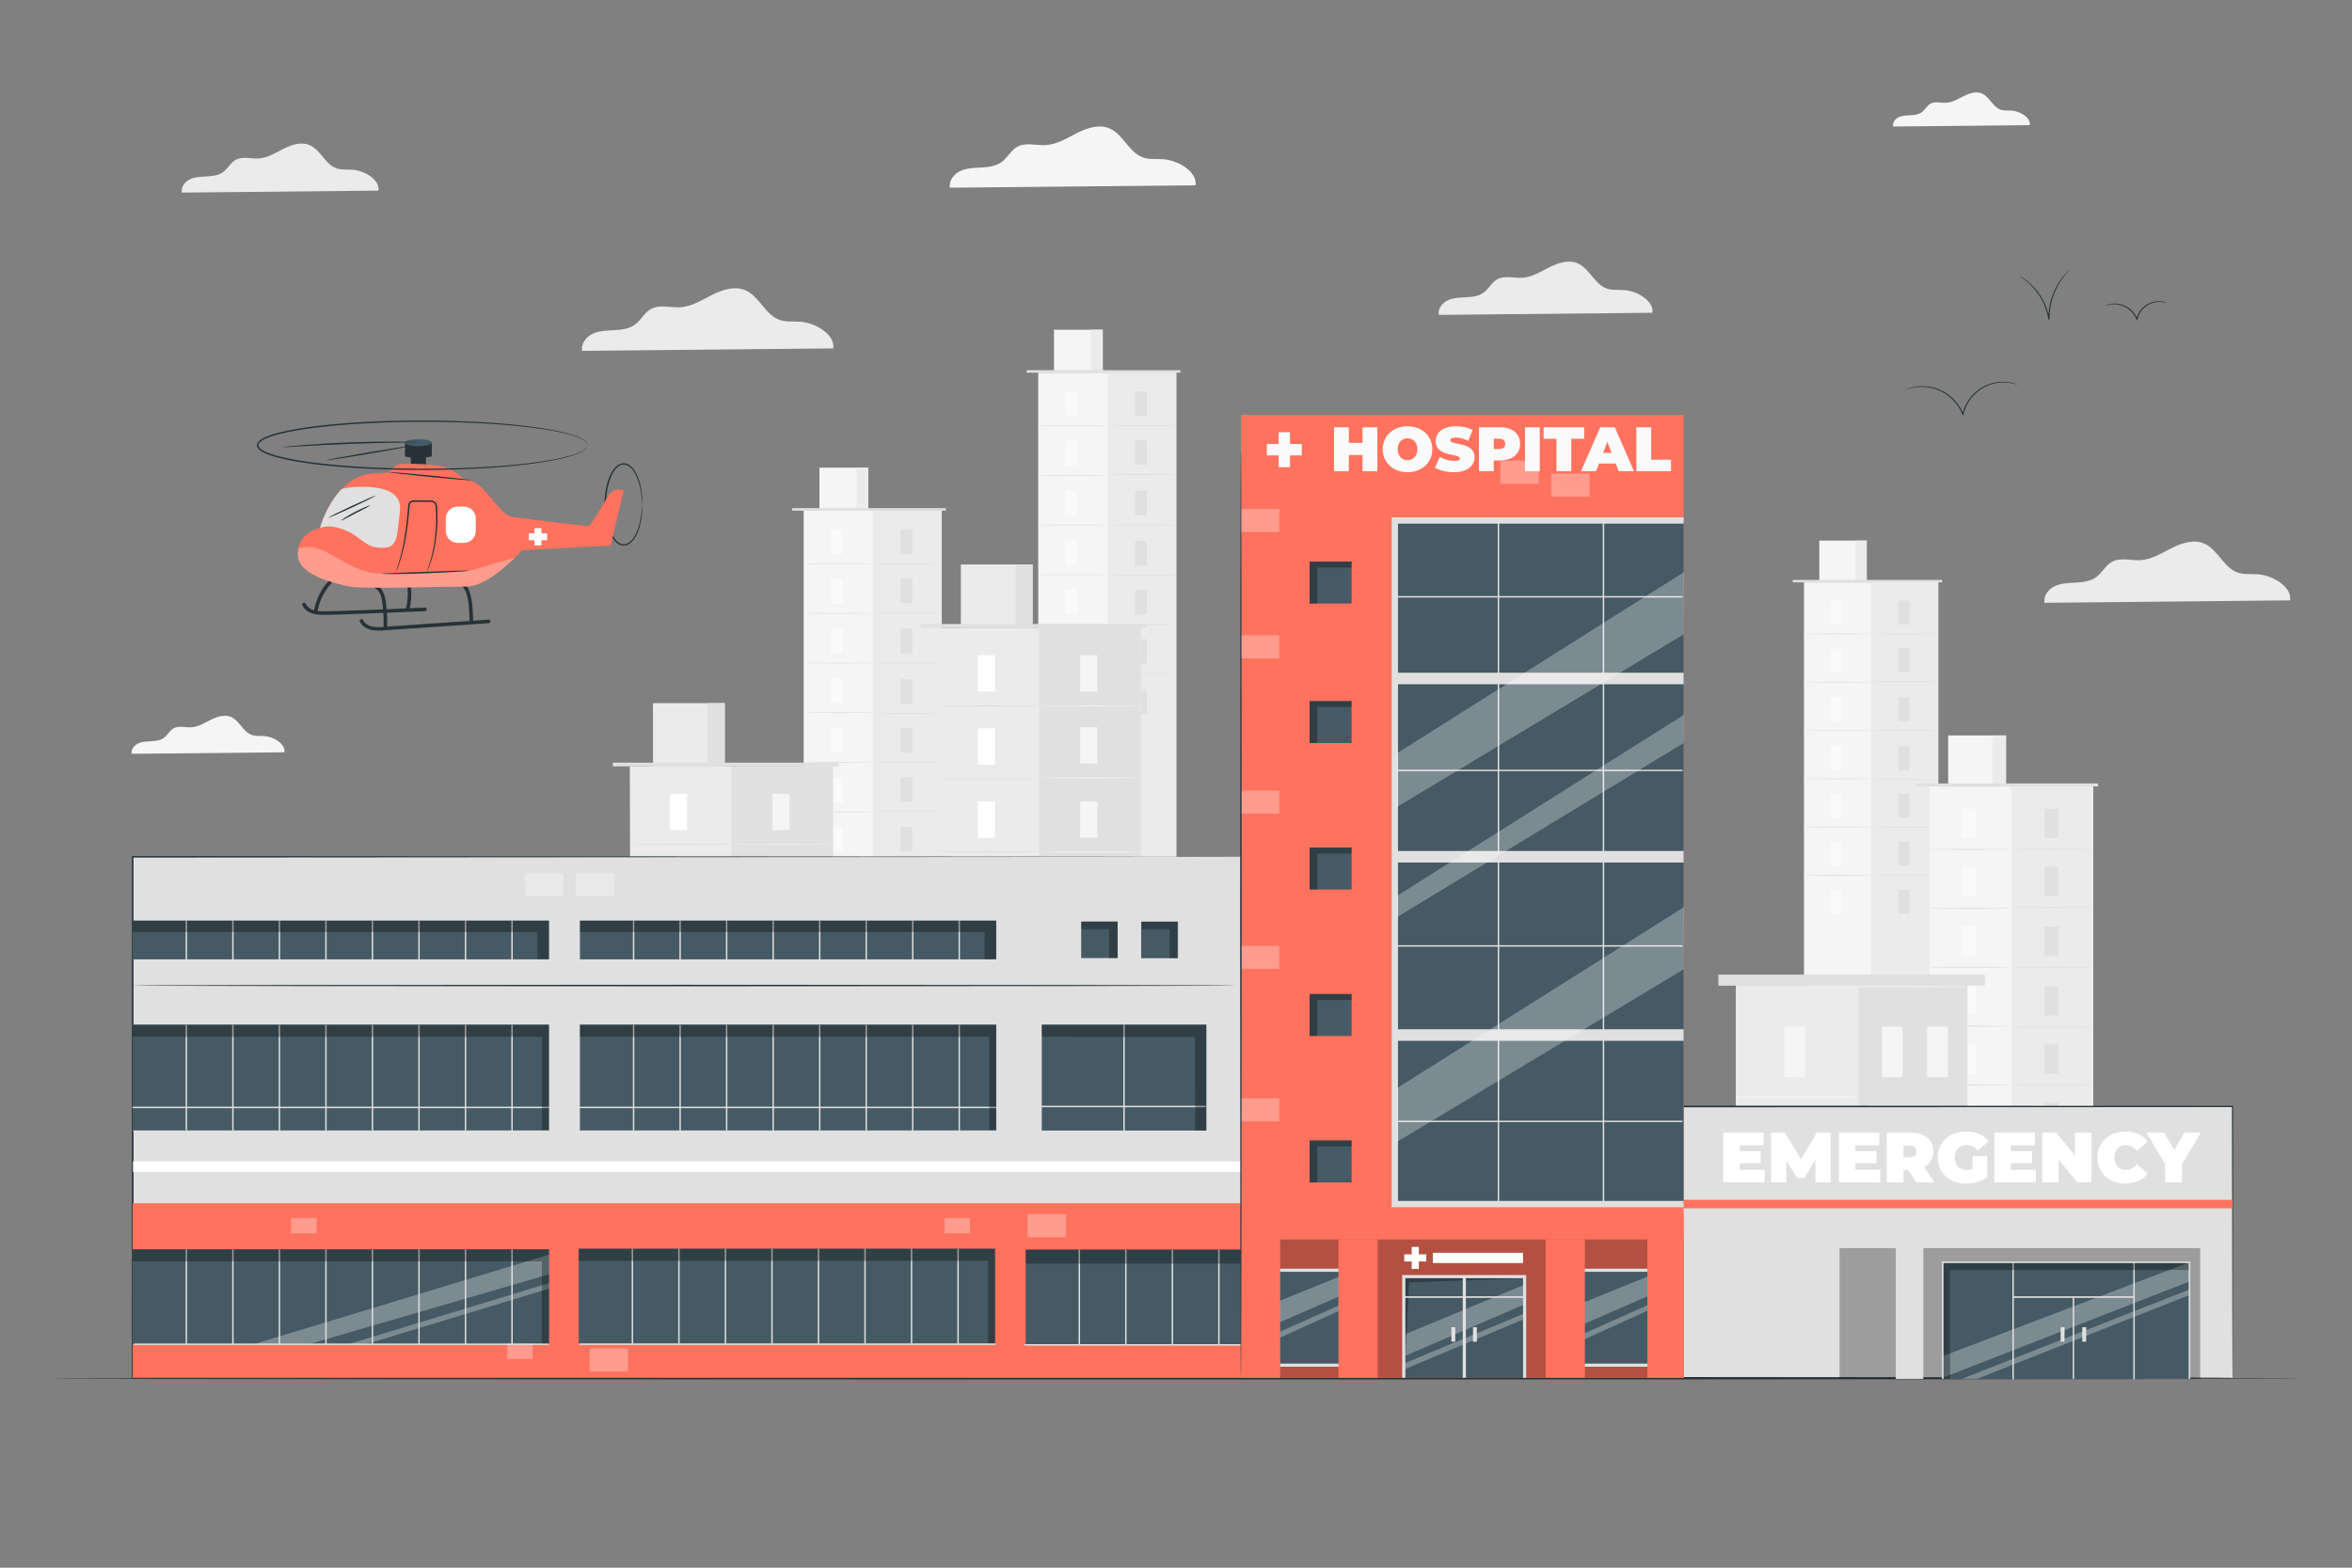<?xml version="1.0" encoding="utf-8"?>
<!-- Generator: Adobe Illustrator 27.5.0, SVG Export Plug-In . SVG Version: 6.00 Build 0)  -->
<svg version="1.1" xmlns="http://www.w3.org/2000/svg" xmlns:xlink="http://www.w3.org/1999/xlink" x="0px" y="0px"
	 viewBox="0 0 750 500" style="enable-background:new 0 0 750 500;" xml:space="preserve">
<rect x="0" y="0" width="750" height="500" fill="#808080" stroke="none"/>
<g id="Background_Complete">
	<g>
		<g>
			<g>
				<g>
					<g>
						<rect x="331.064" y="118.866" style="fill:#F5F5F5;" width="44.027" height="183.902"/>
					</g>
				</g>
			</g>
			<g>
				<g>
					<g>
						<rect x="353.078" y="118.866" style="fill:#EBEBEB;" width="22.013" height="183.447"/>
					</g>
				</g>
			</g>
			<g>
				<g>
					<g>
						<rect x="336.092" y="105.168" style="fill:#F5F5F5;" width="15.547" height="13.698"/>
					</g>
				</g>
			</g>
			<g>
				<g>
					<g>
						<rect x="347.933" y="105.168" style="fill:#EBEBEB;" width="3.705" height="13.698"/>
					</g>
				</g>
			</g>
			<g>
				<g>
					<g>
						<polyline style="fill:#E0E0E0;" points="327.395,118.866 327.395,118.067 376.379,118.067 376.379,118.866 						"/>
					</g>
				</g>
			</g>
			<g>
				<g>
					<g>
						<rect x="339.755" y="124.84" style="fill:#FAFAFA;" width="3.726" height="7.858"/>
					</g>
				</g>
			</g>
			<g>
				<g>
					<g>
						<g>
							<path style="fill:#E0E0E0;" d="M353.078,135.782c0,0.083-4.928,0.15-11.006,0.15c-6.08,0-11.007-0.067-11.007-0.15
								c0-0.083,4.927-0.15,11.007-0.15C348.15,135.632,353.078,135.699,353.078,135.782z"/>
						</g>
					</g>
				</g>
			</g>
			<g>
				<g>
					<g>
						<g>
							<rect x="361.96" y="124.84" style="fill:#E0E0E0;" width="3.727" height="7.858"/>
						</g>
					</g>
				</g>
				<g>
					<g>
						<g>
							<g>
								<path style="fill:#E0E0E0;" d="M375.283,135.782c0,0.083-4.928,0.15-11.006,0.15c-6.08,0-11.007-0.067-11.007-0.15
									c0-0.083,4.927-0.15,11.007-0.15C370.354,135.632,375.283,135.699,375.283,135.782z"/>
							</g>
						</g>
					</g>
				</g>
			</g>
			<g>
				<g>
					<g>
						<g>
							<rect x="361.96" y="140.441" style="fill:#E0E0E0;" width="3.727" height="7.858"/>
						</g>
					</g>
				</g>
				<g>
					<g>
						<g>
							<g>
								<path style="fill:#E0E0E0;" d="M375.283,151.383c0,0.083-4.928,0.15-11.006,0.15c-6.08,0-11.007-0.067-11.007-0.15
									c0-0.083,4.927-0.15,11.007-0.15C370.354,151.233,375.283,151.301,375.283,151.383z"/>
							</g>
						</g>
					</g>
				</g>
			</g>
			<g>
				<g>
					<g>
						<g>
							<rect x="361.96" y="156.513" style="fill:#E0E0E0;" width="3.727" height="7.858"/>
						</g>
					</g>
				</g>
				<g>
					<g>
						<g>
							<g>
								<path style="fill:#E0E0E0;" d="M375.283,167.455c0,0.083-4.928,0.15-11.006,0.15c-6.08,0-11.007-0.067-11.007-0.15
									c0-0.083,4.927-0.15,11.007-0.15C370.354,167.305,375.283,167.372,375.283,167.455z"/>
							</g>
						</g>
					</g>
				</g>
			</g>
			<g>
				<g>
					<g>
						<g>
							<rect x="361.96" y="172.585" style="fill:#E0E0E0;" width="3.727" height="7.858"/>
						</g>
					</g>
				</g>
				<g>
					<g>
						<g>
							<g>
								<path style="fill:#E0E0E0;" d="M375.283,183.527c0,0.083-4.928,0.15-11.006,0.15c-6.08,0-11.007-0.067-11.007-0.15
									c0-0.083,4.927-0.15,11.007-0.15C370.354,183.377,375.283,183.445,375.283,183.527z"/>
							</g>
						</g>
					</g>
				</g>
			</g>
			<g>
				<g>
					<g>
						<g>
							<rect x="361.96" y="188.197" style="fill:#E0E0E0;" width="3.727" height="7.858"/>
						</g>
					</g>
				</g>
				<g>
					<g>
						<g>
							<g>
								<path style="fill:#E0E0E0;" d="M375.283,199.139c0,0.083-4.928,0.15-11.006,0.15c-6.08,0-11.007-0.067-11.007-0.15
									c0-0.083,4.927-0.15,11.007-0.15C370.354,198.99,375.283,199.057,375.283,199.139z"/>
							</g>
						</g>
					</g>
				</g>
			</g>
			<g>
				<g>
					<g>
						<g>
							<rect x="361.96" y="203.873" style="fill:#E0E0E0;" width="3.727" height="7.858"/>
						</g>
					</g>
				</g>
				<g>
					<g>
						<g>
							<rect x="361.96" y="219.753" style="fill:#E0E0E0;" width="3.727" height="7.858"/>
						</g>
					</g>
				</g>
				<g>
					<g>
						<g>
							<g>
								<path style="fill:#E0E0E0;" d="M375.283,214.815c0,0.083-4.928,0.15-11.006,0.15c-6.08,0-11.007-0.067-11.007-0.15
									c0-0.083,4.927-0.15,11.007-0.15C370.354,214.665,375.283,214.732,375.283,214.815z"/>
							</g>
						</g>
					</g>
				</g>
			</g>
			<g>
				<g>
					<g>
						<rect x="339.755" y="140.679" style="fill:#FAFAFA;" width="3.726" height="7.858"/>
					</g>
				</g>
			</g>
			<g>
				<g>
					<g>
						<g>
							<path style="fill:#E0E0E0;" d="M353.078,151.621c0,0.083-4.928,0.15-11.006,0.15c-6.08,0-11.007-0.067-11.007-0.15
								c0-0.083,4.927-0.15,11.007-0.15C348.15,151.471,353.078,151.539,353.078,151.621z"/>
						</g>
					</g>
				</g>
			</g>
			<g>
				<g>
					<g>
						<rect x="339.755" y="156.519" style="fill:#FAFAFA;" width="3.726" height="7.858"/>
					</g>
				</g>
			</g>
			<g>
				<g>
					<g>
						<g>
							<path style="fill:#E0E0E0;" d="M353.078,167.461c0,0.083-4.928,0.15-11.006,0.15c-6.08,0-11.007-0.067-11.007-0.15
								c0-0.083,4.927-0.15,11.007-0.15C348.15,167.311,353.078,167.378,353.078,167.461z"/>
						</g>
					</g>
				</g>
			</g>
			<g>
				<g>
					<g>
						<rect x="339.755" y="172.358" style="fill:#FAFAFA;" width="3.726" height="7.858"/>
					</g>
				</g>
			</g>
			<g>
				<g>
					<g>
						<g>
							<path style="fill:#E0E0E0;" d="M353.078,183.3c0,0.083-4.928,0.15-11.006,0.15c-6.08,0-11.007-0.067-11.007-0.15
								c0-0.083,4.927-0.15,11.007-0.15C348.15,183.15,353.078,183.217,353.078,183.3z"/>
						</g>
					</g>
				</g>
			</g>
			<g>
				<g>
					<g>
						<rect x="339.755" y="188.197" style="fill:#FAFAFA;" width="3.726" height="7.858"/>
					</g>
				</g>
			</g>
			<g>
				<g>
					<g>
						<g>
							<path style="fill:#E0E0E0;" d="M353.078,199.139c0,0.083-4.928,0.15-11.006,0.15c-6.08,0-11.007-0.067-11.007-0.15
								c0-0.083,4.927-0.15,11.007-0.15C348.15,198.99,353.078,199.057,353.078,199.139z"/>
						</g>
					</g>
				</g>
			</g>
			<g>
				<g>
					<g>
						<rect x="339.755" y="204.037" style="fill:#FAFAFA;" width="3.726" height="7.858"/>
					</g>
				</g>
			</g>
			<g>
				<g>
					<g>
						<g>
							<path style="fill:#E0E0E0;" d="M353.078,214.979c0,0.083-4.928,0.15-11.006,0.15c-6.08,0-11.007-0.067-11.007-0.15
								c0-0.083,4.927-0.15,11.007-0.15C348.15,214.829,353.078,214.896,353.078,214.979z"/>
						</g>
					</g>
				</g>
			</g>
			<g>
				<g>
					<g>
						<g>
							<rect x="339.755" y="219.876" style="fill:#FAFAFA;" width="3.726" height="7.858"/>
						</g>
					</g>
				</g>
			</g>
		</g>
		<g>
			<g>
				<g>
					<g>
						<rect x="256.277" y="162.863" style="fill:#F5F5F5;" width="44.027" height="139.53"/>
					</g>
				</g>
			</g>
			<g>
				<g>
					<g>
						<rect x="278.291" y="162.863" style="fill:#EBEBEB;" width="22.013" height="139.146"/>
					</g>
				</g>
			</g>
			<g>
				<g>
					<g>
						<rect x="261.305" y="149.165" style="fill:#F5F5F5;" width="15.547" height="13.698"/>
					</g>
				</g>
			</g>
			<g>
				<g>
					<g>
						<rect x="273.146" y="149.165" style="fill:#EBEBEB;" width="3.705" height="13.698"/>
					</g>
				</g>
			</g>
			<g>
				<g>
					<g>
						<polyline style="fill:#E0E0E0;" points="252.608,162.863 252.608,162.064 301.592,162.064 301.592,162.863 						"/>
					</g>
				</g>
			</g>
			<g>
				<g>
					<g>
						<rect x="264.968" y="168.837" style="fill:#FAFAFA;" width="3.727" height="7.858"/>
					</g>
				</g>
			</g>
			<g>
				<g>
					<g>
						<g>
							<path style="fill:#E0E0E0;" d="M278.291,179.779c0,0.083-4.928,0.15-11.006,0.15c-6.08,0-11.007-0.067-11.007-0.15
								c0-0.083,4.927-0.15,11.007-0.15C273.362,179.629,278.291,179.697,278.291,179.779z"/>
						</g>
					</g>
				</g>
			</g>
			<g>
				<g>
					<g>
						<g>
							<rect x="287.173" y="168.837" style="fill:#E0E0E0;" width="3.726" height="7.858"/>
						</g>
					</g>
				</g>
				<g>
					<g>
						<g>
							<g>
								<path style="fill:#E0E0E0;" d="M300.495,179.779c0,0.083-4.928,0.15-11.006,0.15c-6.08,0-11.007-0.067-11.007-0.15
									c0-0.083,4.927-0.15,11.007-0.15C295.567,179.629,300.495,179.697,300.495,179.779z"/>
							</g>
						</g>
					</g>
				</g>
			</g>
			<g>
				<g>
					<g>
						<g>
							<rect x="287.173" y="184.439" style="fill:#E0E0E0;" width="3.726" height="7.858"/>
						</g>
					</g>
				</g>
				<g>
					<g>
						<g>
							<g>
								<path style="fill:#E0E0E0;" d="M300.495,195.381c0,0.083-4.928,0.15-11.006,0.15c-6.08,0-11.007-0.067-11.007-0.15
									c0-0.083,4.927-0.15,11.007-0.15C295.567,195.231,300.495,195.298,300.495,195.381z"/>
							</g>
						</g>
					</g>
				</g>
			</g>
			<g>
				<g>
					<g>
						<g>
							<rect x="287.173" y="200.51" style="fill:#E0E0E0;" width="3.726" height="7.858"/>
						</g>
					</g>
				</g>
				<g>
					<g>
						<g>
							<g>
								<path style="fill:#E0E0E0;" d="M300.495,211.453c0,0.083-4.928,0.15-11.006,0.15c-6.08,0-11.007-0.067-11.007-0.15
									s4.927-0.15,11.007-0.15C295.567,211.303,300.495,211.37,300.495,211.453z"/>
							</g>
						</g>
					</g>
				</g>
			</g>
			<g>
				<g>
					<g>
						<g>
							<rect x="287.173" y="216.583" style="fill:#E0E0E0;" width="3.726" height="7.858"/>
						</g>
					</g>
				</g>
				<g>
					<g>
						<g>
							<g>
								<path style="fill:#E0E0E0;" d="M300.495,227.524c0,0.083-4.928,0.15-11.006,0.15c-6.08,0-11.007-0.067-11.007-0.15
									c0-0.083,4.927-0.15,11.007-0.15C295.567,227.374,300.495,227.442,300.495,227.524z"/>
							</g>
						</g>
					</g>
				</g>
			</g>
			<g>
				<g>
					<g>
						<g>
							<rect x="287.173" y="232.195" style="fill:#E0E0E0;" width="3.726" height="7.858"/>
						</g>
					</g>
				</g>
				<g>
					<g>
						<g>
							<g>
								<path style="fill:#E0E0E0;" d="M300.495,243.137c0,0.083-4.928,0.15-11.006,0.15c-6.08,0-11.007-0.067-11.007-0.15
									c0-0.083,4.927-0.15,11.007-0.15C295.567,242.987,300.495,243.054,300.495,243.137z"/>
							</g>
						</g>
					</g>
				</g>
			</g>
			<g>
				<g>
					<g>
						<g>
							<rect x="287.173" y="247.87" style="fill:#E0E0E0;" width="3.726" height="7.858"/>
						</g>
					</g>
				</g>
				<g>
					<g>
						<g>
							<rect x="287.173" y="263.751" style="fill:#E0E0E0;" width="3.726" height="7.858"/>
						</g>
					</g>
				</g>
				<g>
					<g>
						<g>
							<g>
								<path style="fill:#E0E0E0;" d="M300.495,258.812c0,0.083-4.928,0.15-11.006,0.15c-6.08,0-11.007-0.067-11.007-0.15
									c0-0.083,4.927-0.15,11.007-0.15C295.567,258.662,300.495,258.729,300.495,258.812z"/>
							</g>
						</g>
					</g>
				</g>
			</g>
			<g>
				<g>
					<g>
						<rect x="264.968" y="184.677" style="fill:#FAFAFA;" width="3.727" height="7.858"/>
					</g>
				</g>
			</g>
			<g>
				<g>
					<g>
						<g>
							<path style="fill:#E0E0E0;" d="M278.291,195.619c0,0.083-4.928,0.15-11.006,0.15c-6.08,0-11.007-0.067-11.007-0.15
								c0-0.083,4.927-0.15,11.007-0.15C273.362,195.469,278.291,195.536,278.291,195.619z"/>
						</g>
					</g>
				</g>
			</g>
			<g>
				<g>
					<g>
						<rect x="264.968" y="200.516" style="fill:#FAFAFA;" width="3.727" height="7.858"/>
					</g>
				</g>
			</g>
			<g>
				<g>
					<g>
						<g>
							<path style="fill:#E0E0E0;" d="M278.291,211.458c0,0.083-4.928,0.15-11.006,0.15c-6.08,0-11.007-0.067-11.007-0.15
								c0-0.083,4.927-0.15,11.007-0.15C273.362,211.308,278.291,211.375,278.291,211.458z"/>
						</g>
					</g>
				</g>
			</g>
			<g>
				<g>
					<g>
						<rect x="264.968" y="216.355" style="fill:#FAFAFA;" width="3.727" height="7.858"/>
					</g>
				</g>
			</g>
			<g>
				<g>
					<g>
						<g>
							<path style="fill:#E0E0E0;" d="M278.291,227.297c0,0.083-4.928,0.15-11.006,0.15c-6.08,0-11.007-0.067-11.007-0.15
								c0-0.083,4.927-0.15,11.007-0.15C273.362,227.147,278.291,227.215,278.291,227.297z"/>
						</g>
					</g>
				</g>
			</g>
			<g>
				<g>
					<g>
						<rect x="264.968" y="232.195" style="fill:#FAFAFA;" width="3.727" height="7.858"/>
					</g>
				</g>
			</g>
			<g>
				<g>
					<g>
						<g>
							<path style="fill:#E0E0E0;" d="M278.291,243.137c0,0.083-4.928,0.15-11.006,0.15c-6.08,0-11.007-0.067-11.007-0.15
								c0-0.083,4.927-0.15,11.007-0.15C273.362,242.987,278.291,243.054,278.291,243.137z"/>
						</g>
					</g>
				</g>
			</g>
			<g>
				<g>
					<g>
						<rect x="264.968" y="248.034" style="fill:#FAFAFA;" width="3.727" height="7.858"/>
					</g>
				</g>
			</g>
			<g>
				<g>
					<g>
						<g>
							<path style="fill:#E0E0E0;" d="M278.291,258.976c0,0.083-4.928,0.15-11.006,0.15c-6.08,0-11.007-0.067-11.007-0.15
								c0-0.083,4.927-0.15,11.007-0.15C273.362,258.826,278.291,258.893,278.291,258.976z"/>
						</g>
					</g>
				</g>
			</g>
			<g>
				<g>
					<g>
						<g>
							<rect x="264.968" y="263.874" style="fill:#FAFAFA;" width="3.727" height="7.858"/>
						</g>
					</g>
				</g>
			</g>
		</g>
		<g>
			<g>
				<g>
					<g>
						<rect x="575.248" y="185.739" style="fill:#F5F5F5;" width="42.809" height="135.672"/>
					</g>
				</g>
			</g>
			<g>
				<g>
					<g>
						<rect x="596.652" y="185.739" style="fill:#EBEBEB;" width="21.405" height="135.298"/>
					</g>
				</g>
			</g>
			<g>
				<g>
					<g>
						<rect x="580.136" y="172.42" style="fill:#F5F5F5;" width="15.117" height="13.319"/>
					</g>
				</g>
			</g>
			<g>
				<g>
					<g>
						<rect x="591.65" y="172.42" style="fill:#EBEBEB;" width="3.603" height="13.319"/>
					</g>
				</g>
			</g>
			<g>
				<g>
					<g>
						<polyline style="fill:#E0E0E0;" points="571.68,185.739 571.68,184.962 619.31,184.962 619.31,185.739 						"/>
					</g>
				</g>
			</g>
			<g>
				<g>
					<g>
						<rect x="583.698" y="191.549" style="fill:#FAFAFA;" width="3.623" height="7.641"/>
					</g>
				</g>
			</g>
			<g>
				<g>
					<g>
						<g>
							<path style="fill:#E0E0E0;" d="M596.652,202.188c0,0.081-4.792,0.146-10.702,0.146c-5.912,0-10.703-0.065-10.703-0.146
								s4.791-0.146,10.703-0.146C591.86,202.042,596.652,202.107,596.652,202.188z"/>
						</g>
					</g>
				</g>
			</g>
			<g>
				<g>
					<g>
						<g>
							<rect x="605.289" y="191.549" style="fill:#E0E0E0;" width="3.623" height="7.641"/>
						</g>
					</g>
				</g>
				<g>
					<g>
						<g>
							<g>
								<path style="fill:#E0E0E0;" d="M618.243,202.188c0,0.081-4.792,0.146-10.702,0.146c-5.912,0-10.703-0.065-10.703-0.146
									s4.791-0.146,10.703-0.146C613.451,202.042,618.243,202.107,618.243,202.188z"/>
							</g>
						</g>
					</g>
				</g>
			</g>
			<g>
				<g>
					<g>
						<g>
							<rect x="605.289" y="206.718" style="fill:#E0E0E0;" width="3.623" height="7.641"/>
						</g>
					</g>
				</g>
				<g>
					<g>
						<g>
							<g>
								<path style="fill:#E0E0E0;" d="M618.243,217.358c0,0.081-4.792,0.146-10.702,0.146c-5.912,0-10.703-0.065-10.703-0.146
									c0-0.08,4.791-0.146,10.703-0.146C613.451,217.212,618.243,217.277,618.243,217.358z"/>
							</g>
						</g>
					</g>
				</g>
			</g>
			<g>
				<g>
					<g>
						<g>
							<rect x="605.289" y="222.346" style="fill:#E0E0E0;" width="3.623" height="7.641"/>
						</g>
					</g>
				</g>
				<g>
					<g>
						<g>
							<g>
								<path style="fill:#E0E0E0;" d="M618.243,232.985c0,0.08-4.792,0.146-10.702,0.146c-5.912,0-10.703-0.065-10.703-0.146
									c0-0.081,4.791-0.146,10.703-0.146C613.451,232.839,618.243,232.904,618.243,232.985z"/>
							</g>
						</g>
					</g>
				</g>
			</g>
			<g>
				<g>
					<g>
						<g>
							<rect x="605.289" y="237.973" style="fill:#E0E0E0;" width="3.623" height="7.641"/>
						</g>
					</g>
				</g>
				<g>
					<g>
						<g>
							<g>
								<path style="fill:#E0E0E0;" d="M618.243,248.613c0,0.081-4.792,0.146-10.702,0.146c-5.912,0-10.703-0.065-10.703-0.146
									c0-0.08,4.791-0.146,10.703-0.146C613.451,248.467,618.243,248.532,618.243,248.613z"/>
							</g>
						</g>
					</g>
				</g>
			</g>
			<g>
				<g>
					<g>
						<g>
							<rect x="605.289" y="253.154" style="fill:#E0E0E0;" width="3.623" height="7.641"/>
						</g>
					</g>
				</g>
				<g>
					<g>
						<g>
							<g>
								<path style="fill:#E0E0E0;" d="M618.243,263.793c0,0.081-4.792,0.146-10.702,0.146c-5.912,0-10.703-0.065-10.703-0.146
									c0-0.08,4.791-0.146,10.703-0.146C613.451,263.647,618.243,263.713,618.243,263.793z"/>
							</g>
						</g>
					</g>
				</g>
			</g>
			<g>
				<g>
					<g>
						<g>
							<rect x="605.289" y="268.396" style="fill:#E0E0E0;" width="3.623" height="7.641"/>
						</g>
					</g>
				</g>
				<g>
					<g>
						<g>
							<rect x="605.289" y="283.837" style="fill:#E0E0E0;" width="3.623" height="7.641"/>
						</g>
					</g>
				</g>
				<g>
					<g>
						<g>
							<g>
								<path style="fill:#E0E0E0;" d="M618.243,279.035c0,0.081-4.792,0.146-10.702,0.146c-5.912,0-10.703-0.065-10.703-0.146
									s4.791-0.146,10.703-0.146C613.451,278.889,618.243,278.954,618.243,279.035z"/>
							</g>
						</g>
					</g>
				</g>
			</g>
			<g>
				<g>
					<g>
						<rect x="583.698" y="206.95" style="fill:#FAFAFA;" width="3.623" height="7.641"/>
					</g>
				</g>
			</g>
			<g>
				<g>
					<g>
						<g>
							<path style="fill:#E0E0E0;" d="M596.652,217.589c0,0.081-4.792,0.146-10.702,0.146c-5.912,0-10.703-0.065-10.703-0.146
								c0-0.08,4.791-0.146,10.703-0.146C591.86,217.443,596.652,217.509,596.652,217.589z"/>
						</g>
					</g>
				</g>
			</g>
			<g>
				<g>
					<g>
						<rect x="583.698" y="222.351" style="fill:#FAFAFA;" width="3.623" height="7.641"/>
					</g>
				</g>
			</g>
			<g>
				<g>
					<g>
						<g>
							<path style="fill:#E0E0E0;" d="M596.652,232.99c0,0.081-4.792,0.146-10.702,0.146c-5.912,0-10.703-0.065-10.703-0.146
								c0-0.08,4.791-0.146,10.703-0.146C591.86,232.845,596.652,232.91,596.652,232.99z"/>
						</g>
					</g>
				</g>
			</g>
			<g>
				<g>
					<g>
						<rect x="583.698" y="237.753" style="fill:#FAFAFA;" width="3.623" height="7.641"/>
					</g>
				</g>
			</g>
			<g>
				<g>
					<g>
						<g>
							<path style="fill:#E0E0E0;" d="M596.652,248.392c0,0.08-4.792,0.146-10.702,0.146c-5.912,0-10.703-0.065-10.703-0.146
								c0-0.081,4.791-0.146,10.703-0.146C591.86,248.246,596.652,248.311,596.652,248.392z"/>
						</g>
					</g>
				</g>
			</g>
			<g>
				<g>
					<g>
						<rect x="583.698" y="253.154" style="fill:#FAFAFA;" width="3.623" height="7.641"/>
					</g>
				</g>
			</g>
			<g>
				<g>
					<g>
						<g>
							<path style="fill:#E0E0E0;" d="M596.652,263.793c0,0.081-4.792,0.146-10.702,0.146c-5.912,0-10.703-0.065-10.703-0.146
								c0-0.08,4.791-0.146,10.703-0.146C591.86,263.647,596.652,263.713,596.652,263.793z"/>
						</g>
					</g>
				</g>
			</g>
			<g>
				<g>
					<g>
						<rect x="583.698" y="268.555" style="fill:#FAFAFA;" width="3.623" height="7.641"/>
					</g>
				</g>
			</g>
			<g>
				<g>
					<g>
						<g>
							<path style="fill:#E0E0E0;" d="M596.652,279.194c0,0.081-4.792,0.146-10.702,0.146c-5.912,0-10.703-0.065-10.703-0.146
								c0-0.08,4.791-0.146,10.703-0.146C591.86,279.049,596.652,279.114,596.652,279.194z"/>
						</g>
					</g>
				</g>
			</g>
			<g>
				<g>
					<g>
						<g>
							<rect x="583.698" y="283.957" style="fill:#FAFAFA;" width="3.623" height="7.641"/>
						</g>
					</g>
				</g>
			</g>
		</g>
		<g>
			<g>
				<g>
					<g>
						<rect x="615.254" y="250.82" style="fill:#F5F5F5;" width="52.249" height="165.587"/>
					</g>
				</g>
			</g>
			<g>
				<g>
					<g>
						<rect x="641.378" y="250.82" style="fill:#EBEBEB;" width="26.124" height="165.132"/>
					</g>
				</g>
			</g>
			<g>
				<g>
					<g>
						<rect x="621.22" y="234.563" style="fill:#F5F5F5;" width="18.45" height="16.256"/>
					</g>
				</g>
			</g>
			<g>
				<g>
					<g>
						<rect x="635.273" y="234.563" style="fill:#EBEBEB;" width="4.397" height="16.256"/>
					</g>
				</g>
			</g>
			<g>
				<g>
					<g>
						<polyline style="fill:#E0E0E0;" points="610.9,250.82 610.9,249.871 669.032,249.871 669.032,250.82 						"/>
					</g>
				</g>
			</g>
			<g>
				<g>
					<g>
						<rect x="625.568" y="257.91" style="fill:#FAFAFA;" width="4.422" height="9.325"/>
					</g>
				</g>
			</g>
			<g>
				<g>
					<g>
						<g>
							<path style="fill:#E0E0E0;" d="M641.378,270.895c0,0.098-5.849,0.178-13.062,0.178c-7.215,0-13.063-0.08-13.063-0.178
								c0-0.098,5.847-0.178,13.063-0.178C635.53,270.717,641.378,270.797,641.378,270.895z"/>
						</g>
					</g>
				</g>
			</g>
			<g>
				<g>
					<g>
						<g>
							<rect x="651.919" y="257.91" style="fill:#E0E0E0;" width="4.423" height="9.325"/>
						</g>
					</g>
				</g>
				<g>
					<g>
						<g>
							<g>
								<path style="fill:#E0E0E0;" d="M667.73,270.895c0,0.098-5.848,0.178-13.061,0.178c-7.215,0-13.063-0.08-13.063-0.178
									c0-0.098,5.847-0.178,13.063-0.178C661.881,270.717,667.73,270.797,667.73,270.895z"/>
							</g>
						</g>
					</g>
				</g>
			</g>
			<g>
				<g>
					<g>
						<g>
							<rect x="651.919" y="276.424" style="fill:#E0E0E0;" width="4.423" height="9.325"/>
						</g>
					</g>
				</g>
				<g>
					<g>
						<g>
							<g>
								<path style="fill:#E0E0E0;" d="M667.73,289.41c0,0.098-5.848,0.178-13.061,0.178c-7.215,0-13.063-0.08-13.063-0.178
									c0-0.098,5.847-0.178,13.063-0.178C661.881,289.232,667.73,289.311,667.73,289.41z"/>
							</g>
						</g>
					</g>
				</g>
			</g>
			<g>
				<g>
					<g>
						<g>
							<rect x="651.919" y="295.498" style="fill:#E0E0E0;" width="4.423" height="9.325"/>
						</g>
					</g>
				</g>
				<g>
					<g>
						<g>
							<g>
								<path style="fill:#E0E0E0;" d="M667.73,308.483c0,0.098-5.848,0.178-13.061,0.178c-7.215,0-13.063-0.08-13.063-0.178
									c0-0.098,5.847-0.178,13.063-0.178C661.881,308.305,667.73,308.385,667.73,308.483z"/>
							</g>
						</g>
					</g>
				</g>
			</g>
			<g>
				<g>
					<g>
						<g>
							<rect x="651.919" y="314.571" style="fill:#E0E0E0;" width="4.423" height="9.326"/>
						</g>
					</g>
				</g>
				<g>
					<g>
						<g>
							<g>
								<path style="fill:#E0E0E0;" d="M667.73,327.556c0,0.098-5.848,0.178-13.061,0.178c-7.215,0-13.063-0.08-13.063-0.178
									c0-0.098,5.847-0.178,13.063-0.178C661.881,327.378,667.73,327.458,667.73,327.556z"/>
							</g>
						</g>
					</g>
				</g>
			</g>
			<g>
				<g>
					<g>
						<g>
							<rect x="651.919" y="333.099" style="fill:#E0E0E0;" width="4.423" height="9.325"/>
						</g>
					</g>
				</g>
				<g>
					<g>
						<g>
							<g>
								<path style="fill:#E0E0E0;" d="M667.73,346.084c0,0.098-5.848,0.178-13.061,0.178c-7.215,0-13.063-0.08-13.063-0.178
									s5.847-0.178,13.063-0.178C661.881,345.906,667.73,345.986,667.73,346.084z"/>
							</g>
						</g>
					</g>
				</g>
			</g>
			<g>
				<g>
					<g>
						<g>
							<rect x="651.919" y="351.702" style="fill:#E0E0E0;" width="4.423" height="9.325"/>
						</g>
					</g>
				</g>
				<g>
					<g>
						<g>
							<rect x="651.919" y="370.548" style="fill:#E0E0E0;" width="4.423" height="9.325"/>
						</g>
					</g>
				</g>
				<g>
					<g>
						<g>
							<g>
								<path style="fill:#E0E0E0;" d="M667.73,364.687c0,0.099-5.848,0.178-13.061,0.178c-7.215,0-13.063-0.08-13.063-0.178
									c0-0.098,5.847-0.178,13.063-0.178C661.881,364.509,667.73,364.589,667.73,364.687z"/>
							</g>
						</g>
					</g>
				</g>
			</g>
			<g>
				<g>
					<g>
						<rect x="625.568" y="276.707" style="fill:#FAFAFA;" width="4.422" height="9.325"/>
					</g>
				</g>
			</g>
			<g>
				<g>
					<g>
						<g>
							<path style="fill:#E0E0E0;" d="M641.378,289.692c0,0.098-5.849,0.178-13.062,0.178c-7.215,0-13.063-0.08-13.063-0.178
								c0-0.098,5.847-0.178,13.063-0.178C635.53,289.514,641.378,289.594,641.378,289.692z"/>
						</g>
					</g>
				</g>
			</g>
			<g>
				<g>
					<g>
						<rect x="625.568" y="295.504" style="fill:#FAFAFA;" width="4.422" height="9.325"/>
					</g>
				</g>
			</g>
			<g>
				<g>
					<g>
						<g>
							<path style="fill:#E0E0E0;" d="M641.378,308.49c0,0.099-5.849,0.178-13.062,0.178c-7.215,0-13.063-0.08-13.063-0.178
								c0-0.098,5.847-0.178,13.063-0.178C635.53,308.311,641.378,308.391,641.378,308.49z"/>
						</g>
					</g>
				</g>
			</g>
			<g>
				<g>
					<g>
						<rect x="625.568" y="314.301" style="fill:#FAFAFA;" width="4.422" height="9.325"/>
					</g>
				</g>
			</g>
			<g>
				<g>
					<g>
						<g>
							<path style="fill:#E0E0E0;" d="M641.378,327.287c0,0.098-5.849,0.178-13.062,0.178c-7.215,0-13.063-0.08-13.063-0.178
								c0-0.098,5.847-0.178,13.063-0.178C635.53,327.109,641.378,327.189,641.378,327.287z"/>
						</g>
					</g>
				</g>
			</g>
			<g>
				<g>
					<g>
						<rect x="625.568" y="333.099" style="fill:#FAFAFA;" width="4.422" height="9.325"/>
					</g>
				</g>
			</g>
			<g>
				<g>
					<g>
						<g>
							<path style="fill:#E0E0E0;" d="M641.378,346.084c0,0.098-5.849,0.178-13.062,0.178c-7.215,0-13.063-0.08-13.063-0.178
								s5.847-0.178,13.063-0.178C635.53,345.906,641.378,345.986,641.378,346.084z"/>
						</g>
					</g>
				</g>
			</g>
			<g>
				<g>
					<g>
						<rect x="625.568" y="351.896" style="fill:#FAFAFA;" width="4.422" height="9.325"/>
					</g>
				</g>
			</g>
			<g>
				<g>
					<g>
						<g>
							<path style="fill:#E0E0E0;" d="M641.378,364.882c0,0.098-5.849,0.178-13.062,0.178c-7.215,0-13.063-0.08-13.063-0.178
								c0-0.098,5.847-0.178,13.063-0.178C635.53,364.704,641.378,364.783,641.378,364.882z"/>
						</g>
					</g>
				</g>
			</g>
			<g>
				<g>
					<g>
						<g>
							<rect x="625.568" y="370.694" style="fill:#FAFAFA;" width="4.422" height="9.325"/>
						</g>
					</g>
				</g>
			</g>
		</g>
		<g>
			<g>
				<g>
					<g>
						<g>
							<rect x="553.507" y="314.238" style="fill:#EBEBEB;" width="73.856" height="97.414"/>
						</g>
					</g>
				</g>
				<g>
					<g>
						<g>
							<rect x="592.734" y="314.238" style="fill:#E0E0E0;" width="34.63" height="97.414"/>
						</g>
					</g>
				</g>
			</g>
			<g>
				<g>
					<g>
						<g>
							<rect x="568.993" y="327.427" style="fill:#F5F5F5;" width="6.641" height="16.134"/>
						</g>
					</g>
				</g>
				<g>
					<g>
						<g>
							<rect x="568.993" y="390.571" style="fill:#F5F5F5;" width="6.641" height="16.134"/>
						</g>
					</g>
				</g>
				<g>
					<g>
						<g>
							<g>
								<path style="fill:#F5F5F5;" d="M592.734,349.893c0,0.181-8.782,0.328-19.612,0.328c-10.834,0-19.614-0.147-19.614-0.328
									c0-0.181,8.78-0.328,19.614-0.328C583.952,349.565,592.734,349.712,592.734,349.893z"/>
							</g>
						</g>
					</g>
				</g>
			</g>
			<g>
				<g>
					<g>
						<g>
							<rect x="568.993" y="359.239" style="fill:#F5F5F5;" width="6.641" height="16.134"/>
						</g>
					</g>
				</g>
				<g>
					<g>
						<g>
							<g>
								<path style="fill:#F5F5F5;" d="M592.734,381.704c0,0.181-8.782,0.328-19.612,0.328c-10.834,0-19.614-0.147-19.614-0.328
									c0-0.181,8.78-0.328,19.614-0.328C583.952,381.376,592.734,381.523,592.734,381.704z"/>
							</g>
						</g>
					</g>
				</g>
			</g>
			<g>
				<g>
					<g>
						<rect x="600.087" y="327.427" style="fill:#F5F5F5;" width="6.641" height="16.134"/>
					</g>
				</g>
			</g>
			<g>
				<g>
					<g>
						<rect x="614.494" y="327.427" style="fill:#F5F5F5;" width="6.641" height="16.134"/>
					</g>
				</g>
			</g>
			<g>
				<g>
					<g>
						<rect x="600.087" y="358.041" style="fill:#F5F5F5;" width="6.641" height="16.134"/>
					</g>
				</g>
			</g>
			<g>
				<g>
					<g>
						<rect x="614.494" y="358.041" style="fill:#F5F5F5;" width="6.641" height="16.134"/>
					</g>
				</g>
			</g>
			<g>
				<g>
					<g>
						<rect x="600.087" y="388.656" style="fill:#F5F5F5;" width="6.641" height="16.134"/>
					</g>
				</g>
			</g>
			<g>
				<g>
					<g>
						<rect x="614.494" y="388.656" style="fill:#F5F5F5;" width="6.641" height="16.134"/>
					</g>
				</g>
			</g>
			<g>
				<g>
					<g>
						<rect x="547.955" y="310.847" style="fill:#E0E0E0;" width="84.96" height="3.513"/>
					</g>
				</g>
			</g>
			<g>
				<g>
					<g>
						<g>
							<path style="fill:#EBEBEB;" d="M627.879,314.691c0,0.181-16.508,0.328-36.866,0.328c-20.365,0-36.87-0.147-36.87-0.328
								c0-0.181,16.504-0.328,36.87-0.328C611.371,314.363,627.879,314.509,627.879,314.691z"/>
						</g>
					</g>
				</g>
			</g>
		</g>
		<g>
			<g>
				<g>
					<g>
						<g>
							<polygon style="fill:#EBEBEB;" points="364.068,302.584 299.281,302.584 298.999,200.194 363.786,200.194 							"/>
						</g>
					</g>
				</g>
				<g>
					<g>
						<g>
							<rect x="331.392" y="200.194" style="fill:#E0E0E0;" width="32.393" height="102.391"/>
						</g>
					</g>
				</g>
				<g>
					<g>
						<g>
							<rect x="306.397" y="180.036" style="fill:#EBEBEB;" width="22.878" height="20.157"/>
						</g>
					</g>
				</g>
				<g>
					<g>
						<g>
							<rect x="323.822" y="180.036" style="fill:#E0E0E0;" width="5.453" height="20.157"/>
						</g>
					</g>
				</g>
				<g>
					<g>
						<g>
							<rect x="293.6" y="199.018" style="fill:#E0E0E0;" width="72.081" height="1.176"/>
						</g>
					</g>
				</g>
				<g>
					<g>
						<g>
							<rect x="311.788" y="208.985" style="fill:#FFFFFF;" width="5.484" height="11.563"/>
						</g>
					</g>
				</g>
				<g>
					<g>
						<g>
							<g>
								<path style="fill:#E0E0E0;" d="M331.392,225.087c0,0.122-7.252,0.221-16.196,0.221c-8.947,0-16.197-0.099-16.197-0.221
									c0-0.122,7.251-0.221,16.197-0.221C324.14,224.866,331.392,224.965,331.392,225.087z"/>
							</g>
						</g>
					</g>
				</g>
				<g>
					<g>
						<g>
							<g>
								<rect x="344.463" y="208.985" style="fill:#F5F5F5;" width="5.484" height="11.563"/>
							</g>
						</g>
					</g>
					<g>
						<g>
							<g>
								<g>
									<path style="fill:#EBEBEB;" d="M364.068,225.087c0,0.122-7.252,0.221-16.196,0.221c-8.947,0-16.197-0.099-16.197-0.221
										c0-0.122,7.25-0.221,16.197-0.221C356.815,224.866,364.068,224.965,364.068,225.087z"/>
								</g>
							</g>
						</g>
					</g>
				</g>
				<g>
					<g>
						<g>
							<g>
								<rect x="344.463" y="231.943" style="fill:#F5F5F5;" width="5.484" height="11.563"/>
							</g>
						</g>
					</g>
					<g>
						<g>
							<g>
								<g>
									<path style="fill:#EBEBEB;" d="M364.068,248.044c0,0.122-7.252,0.221-16.196,0.221c-8.947,0-16.197-0.099-16.197-0.221
										c0-0.122,7.25-0.221,16.197-0.221C356.815,247.823,364.068,247.922,364.068,248.044z"/>
								</g>
							</g>
						</g>
					</g>
				</g>
				<g>
					<g>
						<g>
							<g>
								<rect x="344.463" y="255.593" style="fill:#F5F5F5;" width="5.484" height="11.563"/>
							</g>
						</g>
					</g>
					<g>
						<g>
							<g>
								<g>
									<path style="fill:#EBEBEB;" d="M364.068,271.694c0,0.122-7.252,0.221-16.196,0.221c-8.947,0-16.197-0.099-16.197-0.221
										s7.25-0.221,16.197-0.221C356.815,271.474,364.068,271.573,364.068,271.694z"/>
								</g>
							</g>
						</g>
					</g>
				</g>
				<g>
					<g>
						<g>
							<g>
								<rect x="344.463" y="279.243" style="fill:#F5F5F5;" width="5.484" height="11.563"/>
							</g>
						</g>
					</g>
					<g>
						<g>
							<g>
								<g>
									<path style="fill:#EBEBEB;" d="M364.068,295.345c0,0.122-7.252,0.221-16.196,0.221c-8.947,0-16.197-0.099-16.197-0.221
										c0-0.122,7.25-0.221,16.197-0.221C356.815,295.124,364.068,295.223,364.068,295.345z"/>
								</g>
							</g>
						</g>
					</g>
				</g>
				<g>
					<g>
						<g>
							<rect x="311.788" y="232.293" style="fill:#FFFFFF;" width="5.484" height="11.563"/>
						</g>
					</g>
				</g>
				<g>
					<g>
						<g>
							<g>
								<path style="fill:#E0E0E0;" d="M331.392,248.394c0,0.122-7.252,0.221-16.196,0.221c-8.947,0-16.197-0.099-16.197-0.221
									c0-0.122,7.251-0.221,16.197-0.221C324.14,248.174,331.392,248.273,331.392,248.394z"/>
							</g>
						</g>
					</g>
				</g>
				<g>
					<g>
						<g>
							<rect x="311.788" y="255.601" style="fill:#FFFFFF;" width="5.484" height="11.563"/>
						</g>
					</g>
				</g>
				<g>
					<g>
						<g>
							<g>
								<path style="fill:#E0E0E0;" d="M331.392,271.703c0,0.122-7.252,0.221-16.196,0.221c-8.947,0-16.197-0.099-16.197-0.221
									c0-0.122,7.251-0.221,16.197-0.221C324.14,271.482,331.392,271.581,331.392,271.703z"/>
							</g>
						</g>
					</g>
				</g>
				<g>
					<g>
						<g>
							<rect x="311.788" y="278.909" style="fill:#FFFFFF;" width="5.484" height="11.563"/>
						</g>
					</g>
				</g>
				<g>
					<g>
						<g>
							<g>
								<path style="fill:#E0E0E0;" d="M331.392,295.01c0,0.122-7.252,0.221-16.196,0.221c-8.947,0-16.197-0.099-16.197-0.221
									c0-0.122,7.251-0.221,16.197-0.221C324.14,294.79,331.392,294.889,331.392,295.01z"/>
							</g>
						</g>
					</g>
				</g>
			</g>
		</g>
		<g>
			<g>
				<g>
					<g>
						<g>
							<polygon style="fill:#EBEBEB;" points="265.903,346.815 201.117,346.815 200.835,244.424 265.621,244.424 							"/>
						</g>
					</g>
				</g>
				<g>
					<g>
						<g>
							<rect x="233.228" y="244.424" style="fill:#E0E0E0;" width="32.393" height="102.391"/>
						</g>
					</g>
				</g>
				<g>
					<g>
						<g>
							<rect x="208.232" y="224.267" style="fill:#EBEBEB;" width="22.878" height="20.157"/>
						</g>
					</g>
				</g>
				<g>
					<g>
						<g>
							<rect x="225.657" y="224.267" style="fill:#E0E0E0;" width="5.453" height="20.157"/>
						</g>
					</g>
				</g>
				<g>
					<g>
						<g>
							<rect x="195.435" y="243.248" style="fill:#E0E0E0;" width="72.081" height="1.176"/>
						</g>
					</g>
				</g>
				<g>
					<g>
						<g>
							<rect x="213.623" y="253.215" style="fill:#FFFFFF;" width="5.484" height="11.563"/>
						</g>
					</g>
				</g>
				<g>
					<g>
						<g>
							<g>
								<path style="fill:#E0E0E0;" d="M233.228,269.317c0,0.122-7.252,0.221-16.196,0.221c-8.947,0-16.197-0.099-16.197-0.221
									c0-0.122,7.251-0.221,16.197-0.221C225.976,269.096,233.228,269.195,233.228,269.317z"/>
							</g>
						</g>
					</g>
				</g>
				<g>
					<g>
						<g>
							<g>
								<rect x="246.298" y="253.215" style="fill:#F5F5F5;" width="5.484" height="11.563"/>
							</g>
						</g>
					</g>
					<g>
						<g>
							<g>
								<g>
									<path style="fill:#EBEBEB;" d="M265.903,269.317c0,0.122-7.252,0.221-16.196,0.221c-8.947,0-16.197-0.099-16.197-0.221
										c0-0.122,7.25-0.221,16.197-0.221C258.651,269.096,265.903,269.195,265.903,269.317z"/>
								</g>
							</g>
						</g>
					</g>
				</g>
				<g>
					<g>
						<g>
							<g>
								<rect x="246.298" y="276.173" style="fill:#F5F5F5;" width="5.484" height="11.563"/>
							</g>
						</g>
					</g>
					<g>
						<g>
							<g>
								<g>
									<path style="fill:#EBEBEB;" d="M265.903,292.274c0,0.122-7.252,0.221-16.196,0.221c-8.947,0-16.197-0.099-16.197-0.221
										c0-0.122,7.25-0.221,16.197-0.221C258.651,292.054,265.903,292.152,265.903,292.274z"/>
								</g>
							</g>
						</g>
					</g>
				</g>
				<g>
					<g>
						<g>
							<g>
								<rect x="246.298" y="299.823" style="fill:#F5F5F5;" width="5.484" height="11.563"/>
							</g>
						</g>
					</g>
					<g>
						<g>
							<g>
								<g>
									<path style="fill:#EBEBEB;" d="M265.903,315.925c0,0.122-7.252,0.221-16.196,0.221c-8.947,0-16.197-0.099-16.197-0.221
										c0-0.122,7.25-0.221,16.197-0.221C258.651,315.704,265.903,315.803,265.903,315.925z"/>
								</g>
							</g>
						</g>
					</g>
				</g>
				<g>
					<g>
						<g>
							<g>
								<rect x="246.298" y="323.474" style="fill:#F5F5F5;" width="5.484" height="11.563"/>
							</g>
						</g>
					</g>
					<g>
						<g>
							<g>
								<g>
									<path style="fill:#EBEBEB;" d="M265.903,339.575c0,0.122-7.252,0.221-16.196,0.221c-8.947,0-16.197-0.099-16.197-0.221
										s7.25-0.221,16.197-0.221C258.651,339.354,265.903,339.453,265.903,339.575z"/>
								</g>
							</g>
						</g>
					</g>
				</g>
				<g>
					<g>
						<g>
							<rect x="213.623" y="276.523" style="fill:#FFFFFF;" width="5.484" height="11.563"/>
						</g>
					</g>
				</g>
				<g>
					<g>
						<g>
							<g>
								<path style="fill:#E0E0E0;" d="M233.228,292.625c0,0.122-7.252,0.221-16.196,0.221c-8.947,0-16.197-0.099-16.197-0.221
									c0-0.122,7.251-0.221,16.197-0.221C225.976,292.404,233.228,292.503,233.228,292.625z"/>
							</g>
						</g>
					</g>
				</g>
				<g>
					<g>
						<g>
							<rect x="213.623" y="299.831" style="fill:#FFFFFF;" width="5.484" height="11.563"/>
						</g>
					</g>
				</g>
				<g>
					<g>
						<g>
							<g>
								<path style="fill:#E0E0E0;" d="M233.228,315.933c0,0.122-7.252,0.221-16.196,0.221c-8.947,0-16.197-0.099-16.197-0.221
									c0-0.122,7.251-0.221,16.197-0.221C225.976,315.712,233.228,315.811,233.228,315.933z"/>
							</g>
						</g>
					</g>
				</g>
				<g>
					<g>
						<g>
							<rect x="213.623" y="323.139" style="fill:#FFFFFF;" width="5.484" height="11.563"/>
						</g>
					</g>
				</g>
				<g>
					<g>
						<g>
							<g>
								<path style="fill:#E0E0E0;" d="M233.228,339.241c0,0.122-7.252,0.221-16.196,0.221c-8.947,0-16.197-0.099-16.197-0.221
									c0-0.122,7.251-0.221,16.197-0.221C225.976,339.02,233.228,339.119,233.228,339.241z"/>
							</g>
						</g>
					</g>
				</g>
			</g>
		</g>
	</g>
	<g>
		<g>
			<path style="fill:#F5F5F5;" d="M381.238,59.097c0.599-4.353-5.544-7.934-10.161-8.306c-2.201-0.178-4.488,0.159-6.574-0.568
				c-4.519-1.575-6.324-7.413-10.733-9.272c-3.296-1.39-7.091-0.153-10.287,1.456c-3.196,1.608-6.354,3.632-9.924,3.861
				c-3.105,0.199-6.478-0.953-9.195,0.564c-2.025,1.13-3.085,3.463-4.951,4.84c-1.826,1.347-4.207,1.632-6.472,1.755
				c-2.265,0.123-4.61,0.146-6.673,1.09s-3.769,3.125-3.341,5.353L381.238,59.097z"/>
		</g>
	</g>
	<g>
		<g>
			<path style="fill:#F5F5F5;" d="M90.708,239.935c0.373-2.707-3.448-4.934-6.319-5.165c-1.369-0.11-2.791,0.099-4.088-0.353
				c-2.81-0.979-3.933-4.61-6.674-5.766c-2.05-0.865-4.41-0.095-6.397,0.905c-1.987,1-3.951,2.259-6.171,2.401
				c-1.931,0.124-4.028-0.593-5.718,0.351c-1.259,0.703-1.919,2.154-3.079,3.01c-1.135,0.837-2.616,1.015-4.025,1.091
				c-1.409,0.077-2.867,0.091-4.15,0.678c-1.283,0.587-2.344,1.944-2.078,3.329L90.708,239.935z"/>
		</g>
	</g>
	<g>
		<g>
			<path style="fill:#EBEBEB;" d="M730.275,191.483c0.599-4.353-5.544-7.934-10.161-8.306c-2.201-0.177-4.488,0.159-6.574-0.568
				c-4.519-1.575-6.324-7.413-10.733-9.272c-3.296-1.39-7.091-0.153-10.287,1.456c-3.196,1.608-6.353,3.632-9.924,3.861
				c-3.105,0.199-6.478-0.953-9.195,0.564c-2.025,1.131-3.085,3.463-4.951,4.84c-1.826,1.346-4.207,1.632-6.472,1.755
				c-2.265,0.123-4.61,0.146-6.673,1.09c-2.063,0.944-3.769,3.126-3.341,5.353L730.275,191.483z"/>
		</g>
	</g>
	<g>
		<g>
			<path style="fill:#EBEBEB;" d="M526.919,99.755c0.521-3.787-4.823-6.902-8.839-7.225c-1.915-0.154-3.904,0.138-5.719-0.494
				c-3.931-1.37-5.501-6.448-9.336-8.066c-2.868-1.209-6.169-0.133-8.949,1.266c-2.78,1.399-5.527,3.16-8.633,3.359
				c-2.701,0.173-5.635-0.829-7.999,0.491c-1.761,0.983-2.684,3.013-4.307,4.21c-1.588,1.171-3.66,1.419-5.63,1.527
				c-1.97,0.107-4.011,0.127-5.805,0.949c-1.794,0.822-3.279,2.719-2.906,4.657L526.919,99.755z"/>
		</g>
	</g>
	<g>
		<g>
			<path style="fill:#EBEBEB;" d="M265.72,111.114c0.613-4.453-5.671-8.115-10.393-8.496c-2.252-0.182-4.591,0.163-6.724-0.581
				c-4.622-1.611-6.468-7.582-10.978-9.484c-3.372-1.422-7.253-0.156-10.522,1.489c-3.269,1.645-6.499,3.715-10.15,3.949
				c-3.176,0.203-6.626-0.975-9.405,0.577c-2.071,1.156-3.156,3.542-5.064,4.95c-1.867,1.377-4.303,1.669-6.62,1.795
				s-4.716,0.149-6.825,1.115c-2.11,0.966-3.855,3.197-3.417,5.476L265.72,111.114z"/>
		</g>
	</g>
	<g>
		<g>
			<path style="fill:#EBEBEB;" d="M120.692,60.799c0.48-3.486-4.44-6.353-8.136-6.651c-1.763-0.142-3.594,0.127-5.264-0.455
				c-3.618-1.261-5.064-5.936-8.594-7.425c-2.64-1.113-5.678-0.122-8.237,1.166c-2.559,1.288-5.088,2.909-7.947,3.092
				c-2.487,0.159-5.187-0.763-7.363,0.452c-1.621,0.905-2.471,2.773-3.965,3.875c-1.462,1.078-3.369,1.307-5.183,1.405
				c-1.814,0.099-3.692,0.117-5.343,0.873c-1.652,0.756-3.018,2.503-2.675,4.287L120.692,60.799z"/>
		</g>
	</g>
	<g>
		<g>
			<path style="fill:#F5F5F5;" d="M647.261,39.918c0.334-2.425-3.088-4.42-5.66-4.627c-1.226-0.099-2.5,0.089-3.662-0.316
				c-2.517-0.877-3.522-4.129-5.978-5.165c-1.836-0.774-3.95-0.085-5.73,0.811c-1.78,0.896-3.539,2.023-5.528,2.151
				c-1.73,0.111-3.608-0.531-5.122,0.314c-1.128,0.63-1.719,1.929-2.758,2.696c-1.017,0.75-2.344,0.909-3.605,0.978
				c-1.262,0.069-2.568,0.081-3.717,0.607c-1.149,0.526-2.099,1.741-1.861,2.982L647.261,39.918z"/>
		</g>
	</g>
</g>
<g id="Background_Simple" style="display:none;">
	<g style="display:inline;">
		<path style="fill:#F5F5F5;" d="M590.278,36.796l-2.224,0.75c-18.749,6.322-32.754,22.206-35.82,41.571
			c-0.394,2.489-0.609,5.008-0.633,7.535c-0.17,18.193,9.578,36.238,24.99,46.263c9.064,5.896,20.219,9.473,26.504,18.218
			c8.18,11.381,5.044,26.894,1.582,40.375c-3.462,13.481-6.559,29.012,1.67,40.359c5.154,7.106,13.885,10.952,22.589,12.42
			c23.044,3.887,46.958-7.423,61.596-25.339c14.638-17.915,20.863-41.473,21.355-64.556c0.688-32.337-9.854-65.595-32.351-89.203
			C657.04,41.58,621.999,29.036,590.278,36.796z"/>
	</g>
	<g style="display:inline;">
		<circle style="fill:#F5F5F5;" cx="306.117" cy="174.056" r="45.875"/>
	</g>
</g>
<g id="Floor">
	<g>
		<g>
			<path style="fill:#263238;" d="M15.724,439.706c239.518,0,479.035,0,718.553,0"/>
		</g>
		<g>
			<g>
				<path style="fill:#263238;" d="M734.276,439.706c0,0.144-160.867,0.26-359.259,0.26c-198.462,0-359.294-0.116-359.294-0.26
					s160.832-0.26,359.294-0.26C573.41,439.445,734.276,439.562,734.276,439.706z"/>
			</g>
		</g>
	</g>
</g>
<g id="Helicopter">
	<g>
		<g>
			<g>
				<path style="fill:#263238;" d="M96.453,193.076c1.647,3.379,5.855,3.077,9.025,2.997c3-0.076,6-0.176,9-0.285
					c5.774-0.208,11.547-0.448,17.319-0.702c1.246-0.055,2.492-0.11,3.737-0.168c0.73-0.034,0.734-1.173,0-1.139
					c-9.126,0.421-18.256,0.808-27.387,1.08c-1.448,0.043-2.896,0.086-4.344,0.112c-2.346,0.042-5.191-0.063-6.365-2.472
					C97.116,191.842,96.133,192.419,96.453,193.076L96.453,193.076z"/>
			</g>
		</g>
		<g>
			<g>
				<path style="fill:#263238;" d="M101.177,195.334c0.58-3.546,2.186-6.855,4.645-9.479c0.501-0.535-0.303-1.342-0.806-0.806
					c-2.585,2.758-4.328,6.248-4.938,9.981C99.962,195.749,101.059,196.057,101.177,195.334L101.177,195.334z"/>
			</g>
		</g>
		<g>
			<g>
				<path style="fill:#263238;" d="M129.803,186.522c0.404,2.498,0.27,5.062-0.364,7.51c-0.184,0.71,0.915,1.013,1.099,0.303
					c0.687-2.657,0.801-5.409,0.364-8.116C130.785,185.497,129.687,185.804,129.803,186.522L129.803,186.522z"/>
			</g>
		</g>
		<g>
			<g>
				<g>
					<path style="fill:#263238;" d="M119.766,187.707c1.688,1.078,2.015,3.281,2.226,5.113c0.263,2.292,0.401,4.573,0.332,6.88
						c-0.022,0.733,1.117,0.733,1.139,0c0.077-2.568-0.087-5.124-0.429-7.67c-0.272-2.028-0.872-4.144-2.694-5.307
						C119.721,186.327,119.149,187.313,119.766,187.707L119.766,187.707z"/>
				</g>
			</g>
			<g>
				<g>
					<path style="fill:#263238;" d="M147.254,186.774c1.302,1.286,1.756,3.218,2.039,4.964c0.353,2.177,0.396,4.399,0.441,6.6
						c0.015,0.732,1.154,0.735,1.139,0c-0.048-2.365-0.113-4.745-0.512-7.081c-0.323-1.891-0.899-3.903-2.303-5.289
						C147.537,185.452,146.731,186.258,147.254,186.774L147.254,186.774z"/>
				</g>
			</g>
			<g>
				<g>
					<path style="fill:#263238;" d="M114.746,198.283c1.409,2.744,4.659,2.954,7.385,2.787c3.738-0.229,7.473-0.51,11.209-0.765
						c7.497-0.512,14.994-1.024,22.491-1.536c0.728-0.05,0.733-1.189,0-1.139c-6.897,0.471-13.794,0.942-20.692,1.413
						c-3.449,0.235-6.897,0.471-10.346,0.707c-2.883,0.197-7.432,1.136-9.063-2.041
						C115.394,197.055,114.411,197.631,114.746,198.283L114.746,198.283z"/>
				</g>
			</g>
		</g>
		<g>
			<g>
				<path style="fill:#263238;" d="M204.788,160.883c-0.052,0.001-0.039-0.858-0.198-2.395c-0.171-1.525-0.466-3.776-1.526-6.309
					c-0.538-1.239-1.288-2.619-2.577-3.516c-0.639-0.436-1.461-0.635-2.242-0.412c-0.782,0.212-1.471,0.777-2.031,1.457
					c-1.111,1.397-1.801,3.214-2.281,5.116c-0.453,1.918-0.68,3.964-0.688,6.059c0.008,2.096,0.235,4.142,0.688,6.06
					c0.48,1.902,1.17,3.719,2.281,5.117c0.56,0.681,1.249,1.246,2.031,1.457c0.781,0.222,1.604,0.024,2.242-0.413
					c1.289-0.897,2.039-2.277,2.577-3.517c1.06-2.534,1.355-4.785,1.526-6.309C204.749,161.741,204.736,160.882,204.788,160.883
					c0.016,0,0.027,0.214,0.033,0.623c0.015,0.409,0.001,1.012-0.047,1.787c-0.116,1.541-0.358,3.817-1.401,6.424
					c-0.537,1.276-1.269,2.712-2.67,3.715c-0.693,0.489-1.658,0.74-2.564,0.488c-0.908-0.239-1.663-0.864-2.264-1.583
					c-1.188-1.477-1.896-3.339-2.395-5.284c-0.47-1.959-0.703-4.04-0.711-6.171c0.008-2.13,0.242-4.21,0.711-6.169
					c0.499-1.944,1.207-3.806,2.395-5.283c0.601-0.719,1.356-1.344,2.264-1.583c0.906-0.252,1.871-0.001,2.564,0.487
					c1.4,1.002,2.133,2.438,2.67,3.714c1.043,2.607,1.285,4.883,1.401,6.424c0.048,0.776,0.062,1.379,0.047,1.788
					C204.815,160.669,204.805,160.883,204.788,160.883z"/>
			</g>
		</g>
		<g>
			<path style="fill:#FF725E;" d="M95.049,177.675c-0.58-4.545,2.156-8.115,6.974-9.256c0,0,4.311-16.23,16.611-17.372
				c12.3-1.141,29.544,0.634,33.221,3.043c3.677,2.409,8.115,10.271,11.412,10.778s23.331,2.916,24.345,2.916
				c0.695,0,4.189-5.895,6.319-9.606c0.982-1.71,3.036-2.474,4.899-1.829l0.067,0.023l-4.184,17.625l-28.276,1.522
				c0,0-10.144,11.539-17.625,11.539c-7.481,0-32.841,0.894-37.279,0.006C107.095,186.176,95.81,183.634,95.049,177.675z"/>
		</g>
		<g>
			<path style="fill:#FFFFFF;" d="M147.905,173.151h-1.939c-2.107,0-3.815-1.708-3.815-3.815v-3.954
				c0-2.107,1.708-3.815,3.815-3.815h1.939c2.107,0,3.815,1.708,3.815,3.815v3.954C151.72,171.443,150.012,173.151,147.905,173.151z
				"/>
		</g>
		<g>
			<path style="fill:#263238;" d="M137.695,145.577c-2.808,0.681-5.663,0.659-8.563,0v-4.566h8.563L137.695,145.577z"/>
		</g>
		<g>
			<rect x="131.021" y="143.038" style="fill:#263238;" width="4.785" height="5.708"/>
		</g>
		<g>
			<g>
				<path style="fill:#263238;" d="M135.905,182.606c-0.04-0.02,0.299-0.699,0.767-1.981c0.464-1.283,1.02-3.185,1.484-5.582
					c0.46-2.396,0.825-5.29,0.899-8.514c0.032-1.605,0-3.321-0.156-5.036c-0.061-0.404-0.199-0.805-0.465-1.068
					c-0.257-0.267-0.656-0.349-1.091-0.361c-0.907-0.002-1.828-0.004-2.759-0.006c-0.935-0.001-1.858-0.003-2.769-0.004
					c-0.387-0.008-0.753,0.182-0.966,0.491c-0.107,0.153-0.177,0.329-0.2,0.514l-0.056,0.65c-0.143,1.759-0.311,3.455-0.506,5.066
					c-0.394,3.222-0.909,6.106-1.485,8.494c-0.571,2.39-1.183,4.284-1.658,5.572c-0.23,0.646-0.437,1.138-0.579,1.471
					c-0.142,0.332-0.223,0.504-0.239,0.498c-0.015-0.006,0.037-0.189,0.149-0.532c0.129-0.391,0.292-0.886,0.493-1.496
					c0.419-1.301,0.979-3.201,1.505-5.587c0.531-2.385,1.009-5.258,1.378-8.47c0.183-1.606,0.34-3.296,0.477-5.051l0.057-0.673
					c0.031-0.257,0.128-0.508,0.278-0.722c0.294-0.434,0.824-0.706,1.351-0.694c0.91,0.001,1.834,0.001,2.769,0.002
					c0.937,0.003,1.863,0.006,2.776,0.009c0.459,0.011,1.024,0.106,1.405,0.501c0.374,0.38,0.523,0.873,0.593,1.331
					c0.158,1.795,0.176,3.485,0.133,5.117c-0.099,3.253-0.502,6.164-1.007,8.569c-0.509,2.406-1.119,4.308-1.64,5.581
					c-0.269,0.633-0.484,1.122-0.661,1.438C136.015,182.449,135.919,182.614,135.905,182.606z"/>
			</g>
		</g>
		<g>
			<path style="fill:#E0E0E0;" d="M115.736,155.263c-5.478,0-6.782,0.755-6.909,0.838c-4.893,5.144-6.803,12.318-6.803,12.318
				c3.508-1.484,8.852,0.584,11.843,2.827c2.991,2.243,4.58,3.739,8.88,3.458c4.299-0.28,3.832-4.673,4.767-11.403
				C128.447,156.571,121.531,155.263,115.736,155.263z"/>
		</g>
		<g style="opacity:0.3;">
			<path style="fill:#FFFFFF;" d="M149.787,182.046c0,0-22.531,1.048-29.342,0.838c-6.812-0.21-13.938-6.078-18.129-7.596
				c-4.133-1.497-7.111-0.377-7.193-0.345c-0.006,0.03-0.012,0.059-0.018,0.089l-0.12,1.021c-0.026,0.524-0.006,1.065,0.065,1.621
				c0.761,5.96,12.046,8.502,16.484,9.389c4.438,0.888,29.798-0.006,37.279-0.006c5.287,0,11.899-5.759,15.326-9.14
				C159.908,179.028,149.787,182.046,149.787,182.046z"/>
		</g>
		<g>
			<g>
				<path style="fill:#263238;" d="M149.5,182.02c0.002,0.033-0.387,0.083-1.093,0.145c-0.705,0.062-1.726,0.136-2.989,0.214
					c-2.525,0.157-6.014,0.336-9.871,0.481c-3.858,0.146-7.353,0.227-9.883,0.236c-1.265,0.003-2.289-0.003-2.997-0.03
					c-0.708-0.024-1.099-0.053-1.099-0.085c0-0.033,0.391-0.066,1.097-0.099c0.805-0.033,1.806-0.073,2.992-0.121
					c2.631-0.1,6.07-0.231,9.872-0.375c3.803-0.132,7.242-0.251,9.874-0.342c1.187-0.025,2.189-0.046,2.995-0.063
					C149.106,181.975,149.498,181.987,149.5,182.02z"/>
			</g>
		</g>
		<g>
			<g>
				<rect x="168.607" y="170.081" style="fill:#FFFFFF;" width="5.869" height="2.227"/>
			</g>
			<g>
				
					<rect x="168.798" y="170.087" transform="matrix(6.123234e-17 -1 1 6.123234e-17 0.347 342.736)" style="fill:#FFFFFF;" width="5.487" height="2.214"/>
			</g>
		</g>
		<g>
			<path style="fill:#FF725E;" d="M123.976,150.735c0.034-0.001,1.668-2.408,3.622-2.66c1.954-0.252,11.944-0.278,15.301,1.33
				c3.358,1.608,5.708,4.126,5.708,4.126L123.976,150.735z"/>
		</g>
		<g>
			<g>
				<path style="fill:#263238;" d="M187.371,142.006c-0.029,0.006-0.003-0.201-0.163-0.526c-0.137-0.343-0.55-0.731-1.146-1.119
					c-1.208-0.781-3.238-1.49-5.893-2.141c-5.323-1.296-13.21-2.349-22.988-3.001c-9.779-0.642-21.463-0.922-34.416-0.479
					c-6.474,0.234-13.269,0.634-20.271,1.43c-3.499,0.403-7.054,0.895-10.613,1.625c-1.777,0.369-3.559,0.794-5.298,1.37
					c-0.862,0.3-1.73,0.615-2.523,1.054c-0.765,0.419-1.617,1.007-1.673,1.781c0.049,0.774,0.899,1.366,1.664,1.785
					c0.793,0.441,1.661,0.755,2.523,1.056c1.739,0.577,3.521,1.003,5.299,1.372c3.56,0.73,7.116,1.223,10.616,1.626
					c7.004,0.796,13.8,1.196,20.275,1.43c12.954,0.444,24.639,0.163,34.418-0.479c9.777-0.652,17.664-1.705,22.987-3.001
					c2.654-0.65,4.684-1.36,5.892-2.14c0.596-0.388,1.009-0.776,1.145-1.119C187.368,142.207,187.343,141.999,187.371,142.006
					c-0.012-0.007,0.031,0.203-0.119,0.546c-0.128,0.362-0.54,0.772-1.137,1.178c-1.21,0.818-3.243,1.559-5.9,2.24
					c-5.328,1.356-13.221,2.461-23.008,3.157c-9.789,0.686-21.484,1.001-34.456,0.581c-6.484-0.222-13.291-0.613-20.313-1.405
					c-3.51-0.401-7.076-0.892-10.658-1.626c-1.79-0.371-3.585-0.799-5.355-1.385c-0.88-0.307-1.764-0.626-2.6-1.089
					c-0.418-0.229-0.823-0.496-1.196-0.825c-0.344-0.35-0.702-0.788-0.715-1.378c0.016-0.591,0.379-1.024,0.723-1.373
					c0.372-0.329,0.778-0.594,1.196-0.823c0.836-0.462,1.72-0.782,2.6-1.088c1.769-0.585,3.564-1.013,5.353-1.383
					c3.581-0.733,7.147-1.224,10.656-1.625c7.021-0.791,13.826-1.182,20.309-1.405c12.97-0.42,24.665-0.105,34.454,0.581
					c9.787,0.696,17.681,1.801,23.01,3.157c2.657,0.68,4.69,1.421,5.9,2.24c0.597,0.407,1.009,0.817,1.137,1.178
					C187.402,141.802,187.359,142.013,187.371,142.006z"/>
			</g>
		</g>
		<g>
			<ellipse style="fill:#455A64;" cx="133.414" cy="141.186" rx="4.281" ry="1.107"/>
		</g>
		<g>
			<g>
				<path style="fill:#263238;" d="M130.472,142.313c0.022,0.129-5.885,1.239-13.191,2.478c-7.309,1.239-13.25,2.139-13.272,2.01
					c-0.022-0.129,5.884-1.238,13.193-2.478C124.508,143.084,130.451,142.184,130.472,142.313z"/>
			</g>
		</g>
		<g>
			<g>
				<path style="fill:#263238;" d="M133.072,141.016c0,0.016-0.151,0.032-0.438,0.046c-0.342,0.01-0.757,0.023-1.255,0.038
					c-1.165,0.02-2.724,0.046-4.615,0.079c-3.897,0.062-9.278,0.173-15.219,0.395c-5.943,0.224-11.318,0.515-15.208,0.745
					c-1.889,0.109-3.445,0.2-4.608,0.267c-0.499,0.022-0.912,0.04-1.255,0.056c-0.287,0.007-0.439,0.003-0.44-0.013
					c-0.001-0.016,0.147-0.044,0.432-0.083c0.34-0.039,0.752-0.087,1.248-0.145c1.084-0.117,2.656-0.26,4.599-0.418
					c3.887-0.316,9.265-0.661,15.214-0.885c5.947-0.222,11.335-0.28,15.235-0.256c1.95,0.011,3.528,0.037,4.618,0.072
					c0.499,0.02,0.913,0.037,1.255,0.051C132.921,140.983,133.072,141,133.072,141.016z"/>
			</g>
		</g>
		<g>
			<g>
				<path style="fill:#263238;" d="M119.781,158.091c0.055,0.119-3.266,1.782-7.418,3.714c-4.153,1.933-7.564,3.403-7.619,3.284
					c-0.055-0.119,3.266-1.781,7.419-3.714C116.314,159.443,119.726,157.972,119.781,158.091z"/>
			</g>
		</g>
		<g>
			<g>
				<path style="fill:#263238;" d="M118.082,161.2c0.053,0.125-2.058,1.131-4.611,2.46c-2.557,1.324-4.594,2.472-4.665,2.357
					c-0.068-0.107,1.871-1.444,4.447-2.778C115.825,161.899,118.034,161.083,118.082,161.2z"/>
			</g>
		</g>
		<g>
			<g>
				<path style="fill:#263238;" d="M150.246,153.154c-0.013,0.131-5.864-0.332-13.067-1.033c-7.206-0.701-13.035-1.375-13.022-1.505
					c0.013-0.13,5.862,0.332,13.068,1.033C144.429,152.35,150.259,153.024,150.246,153.154z"/>
			</g>
		</g>
	</g>
</g>
<g id="Hospital">
	<g>
		<g>
			<g>
				<g>
					<rect x="42.316" y="273.257" style="fill:#E0E0E0;" width="357.776" height="166.18"/>
				</g>
				<g>
					<g>
						<path style="fill:#263238;" d="M400.092,273.257c0.002,1.496,0.073,63.612,0.19,166.18l0,0.19h-0.19
							c-92.867,0.018-219.017,0.043-357.751,0.071h-0.025h-0.261v-0.26c0.005-58.456,0.009-114.673,0.014-166.18l0-0.247l0.247,0
							C250.678,273.154,397.797,273.255,400.092,273.257c-2.294,0.001-149.414,0.103-357.776,0.247l0.247-0.247
							c0.004,51.507,0.009,107.724,0.014,166.18l-0.26-0.26h0.025c138.734,0.027,264.884,0.052,357.751,0.071l-0.19,0.19
							C400.02,336.869,400.091,274.753,400.092,273.257z"/>
					</g>
				</g>
			</g>
			<g>
				<rect x="42.316" y="383.765" style="fill:#FF725E;" width="353.377" height="55.672"/>
			</g>
			<g>
				<g>
					<g>
						<rect x="184.545" y="398.25" style="fill:#455A64;" width="132.741" height="30.275"/>
					</g>
				</g>
				<g>
					<g>
						<path style="fill:#E0E0E0;" d="M305.278,398.465c0,9.968,0,19.937,0,29.905c0,0.293,0.456,0.294,0.456,0
							c0-9.968,0-19.937,0-29.905C305.734,398.172,305.278,398.172,305.278,398.465L305.278,398.465z"/>
					</g>
				</g>
				<g>
					<g>
						<path style="fill:#E0E0E0;" d="M290.443,398.465c0,9.968,0,19.937,0,29.905c0,0.293,0.456,0.294,0.456,0
							c0-9.968,0-19.937,0-29.905C290.899,398.172,290.443,398.172,290.443,398.465L290.443,398.465z"/>
					</g>
				</g>
				<g>
					<g>
						<path style="fill:#E0E0E0;" d="M275.607,398.465c0,9.968,0,19.937,0,29.905c0,0.293,0.456,0.294,0.456,0
							c0-9.968,0-19.937,0-29.905C276.063,398.172,275.607,398.172,275.607,398.465L275.607,398.465z"/>
					</g>
				</g>
				<g>
					<g>
						<path style="fill:#E0E0E0;" d="M260.772,398.465c0,9.968,0,19.937,0,29.905c0,0.293,0.456,0.294,0.456,0
							c0-9.968,0-19.937,0-29.905C261.228,398.172,260.772,398.172,260.772,398.465L260.772,398.465z"/>
					</g>
				</g>
				<g>
					<g>
						<path style="fill:#E0E0E0;" d="M245.936,398.465c0,9.968,0,19.937,0,29.905c0,0.293,0.456,0.294,0.456,0
							c0-9.968,0-19.937,0-29.905C246.392,398.172,245.936,398.172,245.936,398.465L245.936,398.465z"/>
					</g>
				</g>
				<g>
					<g>
						<path style="fill:#E0E0E0;" d="M231.101,398.465c0,9.968,0,19.937,0,29.905c0,0.293,0.456,0.294,0.456,0
							c0-9.968,0-19.937,0-29.905C231.557,398.172,231.101,398.172,231.101,398.465L231.101,398.465z"/>
					</g>
				</g>
				<g>
					<g>
						<path style="fill:#E0E0E0;" d="M216.266,398.465c0,9.968,0,19.937,0,29.905c0,0.293,0.456,0.294,0.456,0
							c0-9.968,0-19.937,0-29.905C216.721,398.172,216.266,398.172,216.266,398.465L216.266,398.465z"/>
					</g>
				</g>
				<g>
					<g>
						<path style="fill:#E0E0E0;" d="M201.43,398.465c0,9.968,0,19.937,0,29.905c0,0.293,0.456,0.294,0.456,0
							c0-9.968,0-19.937,0-29.905C201.886,398.172,201.43,398.172,201.43,398.465L201.43,398.465z"/>
					</g>
				</g>
			</g>
			<g style="opacity:0.3;">
				<polygon points="184.528,402.139 315.049,402.139 315.049,428.555 317.303,428.555 317.303,398.281 184.562,398.281 				"/>
			</g>
			<g>
				<g>
					<g>
						<rect x="327.06" y="398.55" style="fill:#455A64;" width="69.386" height="30.275"/>
					</g>
				</g>
				<g>
					<g>
						<path style="fill:#E0E0E0;" d="M388.451,398.765c0,9.968,0,19.937,0,29.905c0,0.293,0.456,0.294,0.456,0
							c0-9.968,0-19.937,0-29.905C388.907,398.471,388.451,398.471,388.451,398.765L388.451,398.765z"/>
					</g>
				</g>
				<g>
					<g>
						<path style="fill:#E0E0E0;" d="M373.616,398.765c0,9.968,0,19.937,0,29.905c0,0.293,0.456,0.294,0.456,0
							c0-9.968,0-19.937,0-29.905C374.072,398.471,373.616,398.471,373.616,398.765L373.616,398.765z"/>
					</g>
				</g>
				<g>
					<g>
						<path style="fill:#E0E0E0;" d="M358.78,398.765c0,9.968,0,19.937,0,29.905c0,0.293,0.456,0.294,0.456,0
							c0-9.968,0-19.937,0-29.905C359.236,398.471,358.78,398.471,358.78,398.765L358.78,398.765z"/>
					</g>
				</g>
				<g>
					<g>
						<path style="fill:#E0E0E0;" d="M343.945,398.765c0,9.968,0,19.937,0,29.905c0,0.293,0.456,0.294,0.456,0
							c0-9.968,0-19.937,0-29.905C344.401,398.471,343.945,398.471,343.945,398.765L343.945,398.765z"/>
					</g>
				</g>
			</g>
			<g>
				<g>
					<g>
						<polyline style="fill:#455A64;" points="42.316,398.45 175.057,398.45 175.057,428.725 42.316,428.725 						"/>
					</g>
					<g style="opacity:0.3;">
						<polygon style="fill:#FFFFFF;" points="175.057,400.151 80.57,428.811 80.57,428.811 98.97,428.57 175.057,406.426 						"/>
					</g>
					<g style="opacity:0.3;">
						<polygon style="fill:#FFFFFF;" points="175.057,409.24 111.684,428.525 111.684,428.811 117.109,428.591 175.057,411.004 
													"/>
					</g>
				</g>
				<g>
					<g>
						<path style="fill:#E0E0E0;" d="M163.049,398.665c0,9.968,0,19.937,0,29.905c0,0.293,0.456,0.294,0.456,0
							c0-9.968,0-19.937,0-29.905C163.505,398.372,163.049,398.371,163.049,398.665L163.049,398.665z"/>
					</g>
				</g>
				<g>
					<g>
						<path style="fill:#E0E0E0;" d="M148.214,398.665c0,9.968,0,19.937,0,29.905c0,0.293,0.456,0.294,0.456,0
							c0-9.968,0-19.937,0-29.905C148.67,398.372,148.214,398.371,148.214,398.665L148.214,398.665z"/>
					</g>
				</g>
				<g>
					<g>
						<path style="fill:#E0E0E0;" d="M133.378,398.665c0,9.968,0,19.937,0,29.905c0,0.293,0.456,0.294,0.456,0
							c0-9.968,0-19.937,0-29.905C133.834,398.372,133.378,398.371,133.378,398.665L133.378,398.665z"/>
					</g>
				</g>
				<g>
					<g>
						<path style="fill:#E0E0E0;" d="M118.543,398.665c0,9.968,0,19.937,0,29.905c0,0.293,0.456,0.294,0.456,0
							c0-9.968,0-19.937,0-29.905C118.999,398.372,118.543,398.371,118.543,398.665L118.543,398.665z"/>
					</g>
				</g>
				<g>
					<g>
						<path style="fill:#E0E0E0;" d="M103.708,398.665c0,9.968,0,19.937,0,29.905c0,0.293,0.456,0.294,0.456,0
							c0-9.968,0-19.937,0-29.905C104.163,398.372,103.708,398.371,103.708,398.665L103.708,398.665z"/>
					</g>
				</g>
				<g>
					<g>
						<path style="fill:#E0E0E0;" d="M88.872,398.665c0,9.968,0,19.937,0,29.905c0,0.293,0.456,0.294,0.456,0
							c0-9.968,0-19.937,0-29.905C89.328,398.372,88.872,398.371,88.872,398.665L88.872,398.665z"/>
					</g>
				</g>
				<g>
					<g>
						<path style="fill:#E0E0E0;" d="M74.037,398.665c0,9.968,0,19.937,0,29.905c0,0.293,0.456,0.294,0.456,0
							c0-9.968,0-19.937,0-29.905C74.492,398.372,74.037,398.371,74.037,398.665L74.037,398.665z"/>
					</g>
				</g>
				<g>
					<g>
						<path style="fill:#E0E0E0;" d="M59.201,398.665c0,9.968,0,19.937,0,29.905c0,0.293,0.456,0.294,0.456,0
							c0-9.968,0-19.937,0-29.905C59.657,398.372,59.201,398.371,59.201,398.665L59.201,398.665z"/>
					</g>
				</g>
				<g style="opacity:0.3;">
					<polygon points="42.282,402.309 172.803,402.309 172.803,428.725 175.057,428.725 175.057,398.45 42.316,398.45 					"/>
				</g>
			</g>
			<g style="opacity:0.3;">
				<rect x="161.766" y="428.57" style="fill:#FFFFFF;" width="8.104" height="4.876"/>
			</g>
			<g style="opacity:0.3;">
				<rect x="92.829" y="388.475" style="fill:#FFFFFF;" width="8.104" height="4.876"/>
			</g>
			<g>
				<g>
					<path style="fill:#E0E0E0;" d="M42.849,428.953c17.146,0,34.292,0,51.438,0c17.146,0,34.292,0,51.438,0
						c9.711,0,19.422,0,29.133,0c0.293,0,0.294-0.456,0-0.456c-17.146,0-34.292,0-51.438,0c-17.146,0-34.292,0-51.438,0
						c-9.711,0-19.422,0-29.133,0C42.556,428.497,42.556,428.953,42.849,428.953L42.849,428.953z"/>
				</g>
			</g>
			<g>
				<g>
					<path style="fill:#E0E0E0;" d="M184.911,428.953c17.237,0,34.474,0,51.711,0c17.186,0,34.372,0,51.559,0
						c9.702,0,19.403,0,29.105,0c0.293,0,0.294-0.456,0-0.456c-17.237,0-34.474,0-51.711,0c-17.186,0-34.372,0-51.559,0
						c-9.702,0-19.404,0-29.105,0C184.618,428.497,184.617,428.953,184.911,428.953L184.911,428.953z"/>
				</g>
			</g>
			<g>
				<g>
					<g>
						<rect x="42.316" y="326.802" style="fill:#455A64;" width="132.741" height="33.778"/>
					</g>
				</g>
				<g>
					<g>
						<path style="fill:#E0E0E0;" d="M163.049,327.043c0,11.122,0,22.244,0,33.366c0,0.293,0.456,0.294,0.456,0
							c0-11.122,0-22.244,0-33.366C163.505,326.749,163.049,326.749,163.049,327.043L163.049,327.043z"/>
					</g>
				</g>
				<g>
					<g>
						<path style="fill:#E0E0E0;" d="M148.214,327.043c0,11.122,0,22.244,0,33.366c0,0.293,0.456,0.294,0.456,0
							c0-11.122,0-22.244,0-33.366C148.67,326.749,148.214,326.749,148.214,327.043L148.214,327.043z"/>
					</g>
				</g>
				<g>
					<g>
						<path style="fill:#E0E0E0;" d="M133.378,327.043c0,11.122,0,22.244,0,33.366c0,0.293,0.456,0.294,0.456,0
							c0-11.122,0-22.244,0-33.366C133.834,326.749,133.378,326.749,133.378,327.043L133.378,327.043z"/>
					</g>
				</g>
				<g>
					<g>
						<path style="fill:#E0E0E0;" d="M118.543,327.043c0,11.122,0,22.244,0,33.366c0,0.293,0.456,0.294,0.456,0
							c0-11.122,0-22.244,0-33.366C118.999,326.749,118.543,326.749,118.543,327.043L118.543,327.043z"/>
					</g>
				</g>
				<g>
					<g>
						<path style="fill:#E0E0E0;" d="M103.708,327.043c0,11.122,0,22.244,0,33.366c0,0.293,0.456,0.294,0.456,0
							c0-11.122,0-22.244,0-33.366C104.163,326.749,103.708,326.749,103.708,327.043L103.708,327.043z"/>
					</g>
				</g>
				<g>
					<g>
						<path style="fill:#E0E0E0;" d="M88.872,327.043c0,11.122,0,22.244,0,33.366c0,0.293,0.456,0.294,0.456,0
							c0-11.122,0-22.244,0-33.366C89.328,326.749,88.872,326.749,88.872,327.043L88.872,327.043z"/>
					</g>
				</g>
				<g>
					<g>
						<path style="fill:#E0E0E0;" d="M74.037,327.043c0,11.122,0,22.244,0,33.366c0,0.293,0.456,0.294,0.456,0
							c0-11.122,0-22.244,0-33.366C74.492,326.749,74.037,326.749,74.037,327.043L74.037,327.043z"/>
					</g>
				</g>
				<g>
					<g>
						<path style="fill:#E0E0E0;" d="M59.201,327.043c0,11.122,0,22.244,0,33.366c0,0.293,0.456,0.294,0.456,0
							c0-11.122,0-22.244,0-33.366C59.657,326.749,59.201,326.749,59.201,327.043L59.201,327.043z"/>
					</g>
				</g>
			</g>
			<g>
				<g>
					<path style="fill:#E0E0E0;" d="M42.682,361.008c17.237,0,34.474,0,51.711,0c17.186,0,34.372,0,51.558,0
						c9.702,0,19.404,0,29.105,0c0.293,0,0.294-0.456,0-0.456c-17.237,0-34.474,0-51.711,0c-17.186,0-34.372,0-51.559,0
						c-9.702,0-19.404,0-29.105,0C42.389,360.552,42.389,361.008,42.682,361.008L42.682,361.008z"/>
				</g>
			</g>
			<g>
				<g>
					<path style="fill:#E0E0E0;" d="M326.792,429.15c17.843,0,35.687,0,53.53,0c5.087,0,10.174,0,15.262,0
						c0.293,0,0.294-0.456,0-0.456c-17.843,0-35.687,0-53.53,0c-5.087,0-10.174,0-15.262,0
						C326.499,428.694,326.499,429.15,326.792,429.15L326.792,429.15z"/>
				</g>
			</g>
			<g style="opacity:0.3;">
				<rect x="327.06" y="398.55" width="68.525" height="4.473"/>
			</g>
			<g>
				<g>
					<path style="fill:#E0E0E0;" d="M42.411,353.444c17.261,0,34.522,0,51.783,0c17.261,0,34.522,0,51.783,0
						c9.69,0,19.381,0,29.071,0c0.293,0,0.294-0.456,0-0.456c-17.261,0-34.522,0-51.783,0s-34.522,0-51.783,0
						c-9.69,0-19.381,0-29.071,0C42.118,352.988,42.117,353.444,42.411,353.444L42.411,353.444z"/>
				</g>
			</g>
			<g style="opacity:0.3;">
				<polygon points="42.299,330.661 172.82,330.661 172.82,360.408 175.074,360.408 175.074,326.802 42.333,326.802 				"/>
			</g>
			<g>
				<g>
					<g>
						<rect x="184.928" y="326.802" style="fill:#455A64;" width="132.741" height="33.778"/>
					</g>
				</g>
				<g>
					<g>
						<path style="fill:#E0E0E0;" d="M305.662,327.043c0,11.122,0,22.244,0,33.366c0,0.293,0.456,0.294,0.456,0
							c0-11.122,0-22.244,0-33.366C306.117,326.749,305.662,326.749,305.662,327.043L305.662,327.043z"/>
					</g>
				</g>
				<g>
					<g>
						<path style="fill:#E0E0E0;" d="M290.826,327.043c0,11.122,0,22.244,0,33.366c0,0.293,0.456,0.294,0.456,0
							c0-11.122,0-22.244,0-33.366C291.282,326.749,290.826,326.749,290.826,327.043L290.826,327.043z"/>
					</g>
				</g>
				<g>
					<g>
						<path style="fill:#E0E0E0;" d="M275.991,327.043c0,11.122,0,22.244,0,33.366c0,0.293,0.456,0.294,0.456,0
							c0-11.122,0-22.244,0-33.366C276.446,326.749,275.991,326.749,275.991,327.043L275.991,327.043z"/>
					</g>
				</g>
				<g>
					<g>
						<path style="fill:#E0E0E0;" d="M261.155,327.043c0,11.122,0,22.244,0,33.366c0,0.293,0.456,0.294,0.456,0
							c0-11.122,0-22.244,0-33.366C261.611,326.749,261.155,326.749,261.155,327.043L261.155,327.043z"/>
					</g>
				</g>
				<g>
					<g>
						<path style="fill:#E0E0E0;" d="M246.32,327.043c0,11.122,0,22.244,0,33.366c0,0.293,0.456,0.294,0.456,0
							c0-11.122,0-22.244,0-33.366C246.775,326.749,246.32,326.749,246.32,327.043L246.32,327.043z"/>
					</g>
				</g>
				<g>
					<g>
						<path style="fill:#E0E0E0;" d="M231.484,327.043c0,11.122,0,22.244,0,33.366c0,0.293,0.456,0.294,0.456,0
							c0-11.122,0-22.244,0-33.366C231.94,326.749,231.484,326.749,231.484,327.043L231.484,327.043z"/>
					</g>
				</g>
				<g>
					<g>
						<path style="fill:#E0E0E0;" d="M216.649,327.043c0,11.122,0,22.244,0,33.366c0,0.293,0.456,0.294,0.456,0
							c0-11.122,0-22.244,0-33.366C217.105,326.749,216.649,326.749,216.649,327.043L216.649,327.043z"/>
					</g>
				</g>
				<g>
					<g>
						<path style="fill:#E0E0E0;" d="M201.813,327.043c0,11.122,0,22.244,0,33.366c0,0.293,0.456,0.294,0.456,0
							c0-11.122,0-22.244,0-33.366C202.269,326.749,201.813,326.749,201.813,327.043L201.813,327.043z"/>
					</g>
				</g>
			</g>
			<g>
				<g>
					<g>
						<rect x="42.316" y="293.619" style="fill:#455A64;" width="132.741" height="12.356"/>
					</g>
				</g>
				<g>
					<g>
						<path style="fill:#E0E0E0;" d="M163.049,293.707c0,4.068,0,8.137,0,12.205c0,0.293,0.456,0.294,0.456,0
							c0-4.068,0-8.137,0-12.205C163.505,293.413,163.049,293.413,163.049,293.707L163.049,293.707z"/>
					</g>
				</g>
				<g>
					<g>
						<path style="fill:#E0E0E0;" d="M148.214,293.707c0,4.068,0,8.137,0,12.205c0,0.293,0.456,0.294,0.456,0
							c0-4.068,0-8.137,0-12.205C148.67,293.413,148.214,293.413,148.214,293.707L148.214,293.707z"/>
					</g>
				</g>
				<g>
					<g>
						<path style="fill:#E0E0E0;" d="M133.378,293.707c0,4.068,0,8.137,0,12.205c0,0.293,0.456,0.294,0.456,0
							c0-4.068,0-8.137,0-12.205C133.834,293.413,133.378,293.413,133.378,293.707L133.378,293.707z"/>
					</g>
				</g>
				<g>
					<g>
						<path style="fill:#E0E0E0;" d="M118.543,293.707c0,4.068,0,8.137,0,12.205c0,0.293,0.456,0.294,0.456,0
							c0-4.068,0-8.137,0-12.205C118.999,293.413,118.543,293.413,118.543,293.707L118.543,293.707z"/>
					</g>
				</g>
				<g>
					<g>
						<path style="fill:#E0E0E0;" d="M103.708,293.707c0,4.068,0,8.137,0,12.205c0,0.293,0.456,0.294,0.456,0
							c0-4.068,0-8.137,0-12.205C104.163,293.413,103.708,293.413,103.708,293.707L103.708,293.707z"/>
					</g>
				</g>
				<g>
					<g>
						<path style="fill:#E0E0E0;" d="M88.872,293.707c0,4.068,0,8.137,0,12.205c0,0.293,0.456,0.294,0.456,0
							c0-4.068,0-8.137,0-12.205C89.328,293.413,88.872,293.413,88.872,293.707L88.872,293.707z"/>
					</g>
				</g>
				<g>
					<g>
						<path style="fill:#E0E0E0;" d="M74.037,293.707c0,4.068,0,8.137,0,12.205c0,0.293,0.456,0.294,0.456,0
							c0-4.068,0-8.137,0-12.205C74.492,293.413,74.037,293.413,74.037,293.707L74.037,293.707z"/>
					</g>
				</g>
				<g>
					<g>
						<path style="fill:#E0E0E0;" d="M59.201,293.707c0,4.068,0,8.137,0,12.205c0,0.293,0.456,0.294,0.456,0
							c0-4.068,0-8.137,0-12.205C59.657,293.413,59.201,293.413,59.201,293.707L59.201,293.707z"/>
					</g>
				</g>
			</g>
			<g>
				<g>
					<path style="fill:#E0E0E0;" d="M185.295,361.008c17.237,0,34.474,0,51.711,0c17.186,0,34.372,0,51.559,0
						c9.702,0,19.404,0,29.105,0c0.293,0,0.294-0.456,0-0.456c-17.237,0-34.474,0-51.711,0c-17.186,0-34.372,0-51.559,0
						c-9.702,0-19.404,0-29.105,0C185.001,360.552,185.001,361.008,185.295,361.008L185.295,361.008z"/>
				</g>
			</g>
			<g>
				<g>
					<path style="fill:#E0E0E0;" d="M185.023,353.444c17.261,0,34.522,0,51.783,0c17.261,0,34.522,0,51.783,0
						c9.69,0,19.381,0,29.071,0c0.293,0,0.294-0.456,0-0.456c-17.261,0-34.522,0-51.783,0s-34.522,0-51.783,0
						c-9.69,0-19.381,0-29.071,0C184.73,352.988,184.73,353.444,185.023,353.444L185.023,353.444z"/>
				</g>
			</g>
			<g style="opacity:0.3;">
				<polygon points="184.911,330.661 315.432,330.661 315.432,360.408 317.687,360.408 317.687,326.802 184.945,326.802 				"/>
			</g>
			<g>
				<rect x="332.197" y="326.802" style="fill:#455A64;" width="52.476" height="33.778"/>
			</g>
			<g>
				<g>
					<path style="fill:#E0E0E0;" d="M332.097,353.131c17.402,0,34.804,0,52.206,0c0.293,0,0.294-0.456,0-0.456
						c-17.402,0-34.804,0-52.206,0C331.804,352.675,331.803,353.131,332.097,353.131L332.097,353.131z"/>
				</g>
			</g>
			<g>
				<g>
					<path style="fill:#E0E0E0;" d="M358.207,326.935c0,11.257,0,22.515,0,33.772c0,0.293,0.456,0.294,0.456,0
						c0-11.257,0-22.515,0-33.772C358.663,326.641,358.207,326.641,358.207,326.935L358.207,326.935z"/>
				</g>
			</g>
			<g style="opacity:0.3;">
				<polygon points="332.197,326.802 332.197,330.676 381.056,330.745 381.126,360.581 384.673,360.581 384.673,326.802 				"/>
			</g>
			<g>
				<rect x="42.411" y="370.43" style="fill:#FFFFFF;" width="353.282" height="3.337"/>
			</g>
			<g>
				<g>
					<path style="fill:#263238;" d="M394.092,314.325c0,0.131-78.832,0.237-176.054,0.237c-97.256,0-176.071-0.106-176.071-0.237
						c0-0.131,78.815-0.237,176.071-0.237C315.26,314.088,394.092,314.194,394.092,314.325z"/>
				</g>
			</g>
			<g style="opacity:0.3;">
				<polygon points="42.316,293.619 42.316,297.288 171.337,297.288 171.337,305.911 175.057,305.911 175.057,293.619 				"/>
			</g>
			<g>
				<g>
					<g>
						<rect x="184.928" y="293.619" style="fill:#455A64;" width="132.741" height="12.356"/>
					</g>
				</g>
				<g>
					<g>
						<path style="fill:#E0E0E0;" d="M305.662,293.707c0,4.068,0,8.137,0,12.205c0,0.293,0.456,0.294,0.456,0
							c0-4.068,0-8.137,0-12.205C306.117,293.413,305.662,293.413,305.662,293.707L305.662,293.707z"/>
					</g>
				</g>
				<g>
					<g>
						<path style="fill:#E0E0E0;" d="M290.826,293.707c0,4.068,0,8.137,0,12.205c0,0.293,0.456,0.294,0.456,0
							c0-4.068,0-8.137,0-12.205C291.282,293.413,290.826,293.413,290.826,293.707L290.826,293.707z"/>
					</g>
				</g>
				<g>
					<g>
						<path style="fill:#E0E0E0;" d="M275.991,293.707c0,4.068,0,8.137,0,12.205c0,0.293,0.456,0.294,0.456,0
							c0-4.068,0-8.137,0-12.205C276.446,293.413,275.991,293.413,275.991,293.707L275.991,293.707z"/>
					</g>
				</g>
				<g>
					<g>
						<path style="fill:#E0E0E0;" d="M261.155,293.707c0,4.068,0,8.137,0,12.205c0,0.293,0.456,0.294,0.456,0
							c0-4.068,0-8.137,0-12.205C261.611,293.413,261.155,293.413,261.155,293.707L261.155,293.707z"/>
					</g>
				</g>
				<g>
					<g>
						<path style="fill:#E0E0E0;" d="M246.32,293.707c0,4.068,0,8.137,0,12.205c0,0.293,0.456,0.294,0.456,0
							c0-4.068,0-8.137,0-12.205C246.775,293.413,246.32,293.413,246.32,293.707L246.32,293.707z"/>
					</g>
				</g>
				<g>
					<g>
						<path style="fill:#E0E0E0;" d="M231.484,293.707c0,4.068,0,8.137,0,12.205c0,0.293,0.456,0.294,0.456,0
							c0-4.068,0-8.137,0-12.205C231.94,293.413,231.484,293.413,231.484,293.707L231.484,293.707z"/>
					</g>
				</g>
				<g>
					<g>
						<path style="fill:#E0E0E0;" d="M216.649,293.707c0,4.068,0,8.137,0,12.205c0,0.293,0.456,0.294,0.456,0
							c0-4.068,0-8.137,0-12.205C217.105,293.413,216.649,293.413,216.649,293.707L216.649,293.707z"/>
					</g>
				</g>
				<g>
					<g>
						<path style="fill:#E0E0E0;" d="M201.813,293.707c0,4.068,0,8.137,0,12.205c0,0.293,0.456,0.294,0.456,0
							c0-4.068,0-8.137,0-12.205C202.269,293.413,201.813,293.413,201.813,293.707L201.813,293.707z"/>
					</g>
				</g>
			</g>
			<g style="opacity:0.3;">
				<polygon points="184.928,293.619 184.928,297.288 313.949,297.288 313.949,305.911 317.67,305.911 317.67,293.619 				"/>
			</g>
			<g>
				<rect x="344.768" y="293.923" style="fill:#455A64;" width="11.63" height="11.64"/>
			</g>
			<g>
				<rect x="363.899" y="293.967" style="fill:#455A64;" width="11.63" height="11.64"/>
			</g>
			<g style="opacity:0.3;">
				<polygon points="344.768,296.32 353.652,296.32 353.652,305.563 356.398,305.563 356.398,293.923 344.768,293.923 				"/>
			</g>
			<g style="opacity:0.3;">
				<polygon points="364.066,296.32 372.95,296.32 372.95,305.563 375.696,305.563 375.696,293.923 364.066,293.923 				"/>
			</g>
			<g style="opacity:0.3;">
				<rect x="327.676" y="387.23" style="fill:#FFFFFF;" width="12.241" height="7.365"/>
			</g>
			<g style="opacity:0.3;">
				<rect x="188.016" y="430.049" style="fill:#FFFFFF;" width="12.241" height="7.365"/>
			</g>
			<g style="opacity:0.3;">
				<rect x="183.576" y="278.513" style="fill:#FFFFFF;" width="12.241" height="7.365"/>
			</g>
			<g style="opacity:0.3;">
				<rect x="167.412" y="278.513" style="fill:#FFFFFF;" width="12.241" height="7.365"/>
			</g>
			<g style="opacity:0.3;">
				<rect x="301.194" y="388.475" style="fill:#FFFFFF;" width="8.104" height="4.876"/>
			</g>
		</g>
		<g>
			<g>
				<g>
					<rect x="525.302" y="352.903" style="fill:#E0E0E0;" width="186.617" height="86.534"/>
				</g>
				<g>
					<g>
						<path style="fill:#263238;" d="M711.919,439.437c0,0-0.013-0.53-0.02-1.546c-0.005-1.022-0.012-2.527-0.021-4.497
							c-0.011-3.951-0.027-9.762-0.047-17.242c-0.024-14.948-0.059-36.559-0.102-63.249l0.19,0.19
							c-48.434,0.018-114.234,0.043-186.604,0.071h-0.013l0.26-0.26c-0.005,30.438-0.009,59.711-0.014,86.534l-0.247-0.247
							c54.314,0.048,100.935,0.089,133.989,0.118c16.54,0.029,29.682,0.052,38.701,0.068c4.506,0.014,7.98,0.024,10.338,0.031
							c1.171,0.007,2.064,0.012,2.673,0.015C711.605,439.427,711.919,439.437,711.919,439.437s-0.294,0.01-0.887,0.015
							c-0.603,0.004-1.485,0.009-2.644,0.015c-2.346,0.007-5.803,0.017-10.287,0.031c-9.005,0.016-22.129,0.039-38.644,0.068
							c-33.095,0.029-79.774,0.07-134.155,0.118l-0.247,0v-0.247c-0.004-26.823-0.009-56.096-0.014-86.534v-0.26h0.26h0.013
							c72.37,0.027,138.17,0.052,186.604,0.071l0.19,0l0,0.19c-0.043,26.739-0.078,48.389-0.102,63.365
							c-0.021,7.461-0.037,13.258-0.047,17.2c-0.009,1.955-0.016,3.448-0.021,4.462
							C711.932,438.933,711.919,439.437,711.919,439.437z"/>
					</g>
				</g>
			</g>
			<g>
				<path style="fill:#FFFFFF;" d="M562.679,373.092v4.036h-13.197v-15.872h12.902v4.036h-7.642v1.859h6.712v3.854h-6.712v2.086
					H562.679z"/>
				<path style="fill:#FFFFFF;" d="M578.916,377.128l-0.045-7.233l-3.446,5.805h-2.358l-3.446-5.555v6.983h-4.876v-15.872h4.399
					l5.17,8.457l5.033-8.457h4.399l0.045,15.872H578.916z"/>
				<path style="fill:#FFFFFF;" d="M599.576,373.092v4.036h-13.197v-15.872h12.902v4.036h-7.642v1.859h6.712v3.854h-6.712v2.086
					H599.576z"/>
				<path style="fill:#FFFFFF;" d="M608.443,373.137h-1.451v3.991h-5.352v-15.872h7.642c4.422,0,7.233,2.313,7.233,5.986
					c0,2.29-1.089,4.013-2.993,4.988l3.333,4.897h-5.714L608.443,373.137z M608.942,365.383h-1.95v3.719h1.95
					c1.474,0,2.177-0.703,2.177-1.859C611.119,366.085,610.416,365.383,608.942,365.383z"/>
				<path style="fill:#FFFFFF;" d="M629.035,368.761h4.648v6.712c-1.928,1.315-4.581,2.018-6.916,2.018
					c-5.125,0-8.866-3.424-8.866-8.299s3.741-8.299,8.979-8.299c3.129,0,5.646,1.089,7.256,3.061l-3.424,3.016
					c-0.998-1.156-2.154-1.746-3.559-1.746c-2.358,0-3.856,1.52-3.856,3.968c0,2.381,1.497,3.969,3.787,3.969
					c0.657,0,1.292-0.113,1.95-0.386V368.761z"/>
				<path style="fill:#FFFFFF;" d="M649.172,373.092v4.036h-13.197v-15.872h12.902v4.036h-7.642v1.859h6.712v3.854h-6.712v2.086
					H649.172z"/>
				<path style="fill:#FFFFFF;" d="M666.881,361.256v15.872h-4.398l-6.031-7.211v7.211h-5.216v-15.872h4.399l6.031,7.21v-7.21
					H666.881z"/>
				<path style="fill:#FFFFFF;" d="M668.835,369.192c0-4.875,3.741-8.299,8.844-8.299c3.106,0,5.555,1.134,7.119,3.175l-3.378,3.016
					c-0.93-1.179-2.041-1.859-3.47-1.859c-2.222,0-3.719,1.542-3.719,3.968c0,2.427,1.497,3.969,3.719,3.969
					c1.429,0,2.54-0.681,3.47-1.859l3.378,3.016c-1.565,2.041-4.013,3.174-7.119,3.174
					C672.576,377.491,668.835,374.067,668.835,369.192z"/>
				<path style="fill:#FFFFFF;" d="M695.773,371.368v5.76h-5.351v-5.827l-5.986-10.045h5.647l3.242,5.487l3.265-5.487h5.17
					L695.773,371.368z"/>
			</g>
			<g style="opacity:0.3;">
				<rect x="586.603" y="398.06" width="114.986" height="41.646"/>
			</g>
			<g>
				<rect x="604.511" y="394.702" style="fill:#E0E0E0;" width="8.792" height="45.083"/>
			</g>
			<g>
				<rect x="619.492" y="402.596" style="fill:#455A64;" width="78.683" height="37.188"/>
			</g>
			<g>
				<g style="opacity:0.3;">
					<polygon style="fill:#FFFFFF;" points="698.175,402.596 619.492,432.513 619.492,439.418 698.175,408.711 					"/>
				</g>
				<g style="opacity:0.3;">
					<polygon style="fill:#FFFFFF;" points="625.555,439.784 630.383,439.784 698.175,413.041 698.175,411.277 					"/>
				</g>
				<g>
					<rect x="641.964" y="413.437" style="fill:#E0E0E0;" width="38.535" height="0.5"/>
				</g>
				<g>
					<rect x="657.098" y="423.302" style="fill:#E0E0E0;" width="1.239" height="4.614"/>
				</g>
				<g>
					<rect x="663.991" y="423.302" style="fill:#E0E0E0;" width="1.239" height="4.614"/>
				</g>
			</g>
			<g>
				<g>
					<path style="fill:#E0E0E0;" d="M642.167,439.784c0-12.396,0-24.792,0-37.188c0-0.293-0.456-0.294-0.456,0
						c0,12.396,0,24.792,0,37.188C641.711,440.078,642.167,440.078,642.167,439.784L642.167,439.784z"/>
				</g>
			</g>
			<g>
				<g>
					<path style="fill:#E0E0E0;" d="M680.726,439.784c0-12.396,0-24.792,0-37.188c0-0.293-0.456-0.294-0.456,0
						c0,12.396,0,24.792,0,37.188C680.271,440.078,680.726,440.078,680.726,439.784L680.726,439.784z"/>
				</g>
			</g>
			<g>
				<g>
					<path style="fill:#E0E0E0;" d="M660.951,414.02c0,8.529,0,17.057,0,25.586c0,0.293,0.456,0.294,0.456,0
						c0-8.529,0-17.057,0-25.586C661.407,413.727,660.951,413.726,660.951,414.02L660.951,414.02z"/>
				</g>
			</g>
			<g style="opacity:0.3;">
				<polygon points="621.814,439.784 621.814,405.048 698.175,405.048 698.175,402.596 619.492,402.596 619.492,439.784 				"/>
			</g>
			<g>
				<polygon style="fill:#E0E0E0;" points="698.425,439.784 697.925,439.784 697.925,402.846 619.743,402.846 619.743,439.784 
					619.243,439.784 619.243,402.346 698.425,402.346 				"/>
			</g>
			<g>
				<rect x="536.85" y="382.672" style="fill:#FF725E;" width="175.069" height="2.706"/>
			</g>
		</g>
		<g>
			<g>
				<rect x="395.693" y="132.319" style="fill:#FF725E;" width="141.179" height="307.118"/>
			</g>
			<g style="opacity:0.3;">
				<rect x="407.782" y="395.242" width="118.326" height="44.194"/>
			</g>
			<g>
				<rect x="444.789" y="166.004" style="fill:#455A64;" width="92.083" height="218.022"/>
			</g>
			<g>
				<rect x="395.693" y="387.019" style="fill:#FF725E;" width="141.179" height="8.224"/>
			</g>
			<g>
				<g>
					<path style="fill:#FAFAFA;" d="M439.201,136.273v14.013h-4.724v-5.165h-4.364v5.165h-4.724v-14.013h4.724v4.965h4.364v-4.965
						H439.201z"/>
				</g>
				<g>
					<path style="fill:#FAFAFA;" d="M440.92,143.28c0-4.244,3.343-7.327,7.908-7.327c4.564,0,7.907,3.083,7.907,7.327
						c0,4.244-3.343,7.327-7.907,7.327C444.263,150.607,440.92,147.524,440.92,143.28z M451.971,143.28
						c0-2.182-1.401-3.503-3.143-3.503c-1.742,0-3.143,1.321-3.143,3.503s1.401,3.504,3.143,3.504
						C450.569,146.783,451.971,145.462,451.971,143.28z"/>
				</g>
				<g>
					<path style="fill:#FAFAFA;" d="M457.574,149.166l1.521-3.444c1.322,0.781,3.083,1.281,4.625,1.281
						c1.342,0,1.822-0.28,1.822-0.761c0-1.761-7.748-0.34-7.748-5.565c0-2.602,2.182-4.724,6.526-4.724
						c1.882,0,3.823,0.4,5.285,1.221l-1.421,3.423c-1.381-0.701-2.682-1.041-3.903-1.041c-1.382,0-1.822,0.4-1.822,0.881
						c0,1.682,7.747,0.28,7.747,5.445c0,2.562-2.182,4.724-6.526,4.724C461.338,150.607,458.975,150.026,457.574,149.166z"/>
				</g>
				<g>
					<path style="fill:#FAFAFA;" d="M484.738,141.558c0,3.243-2.483,5.285-6.387,5.285h-2.022v3.443h-4.724v-14.013h6.746
						C482.255,136.273,484.738,138.315,484.738,141.558z M479.973,141.558c0-1.021-0.62-1.641-1.922-1.641h-1.722v3.283h1.722
						C479.353,143.2,479.973,142.579,479.973,141.558z"/>
				</g>
				<g>
					<path style="fill:#FAFAFA;" d="M486.278,136.273h4.724v14.013h-4.724V136.273z"/>
				</g>
				<g>
					<path style="fill:#FAFAFA;" d="M496.326,139.937h-4.104v-3.664h12.932v3.664h-4.104v10.35h-4.724V139.937z"/>
				</g>
				<g>
					<path style="fill:#FAFAFA;" d="M515.223,147.844h-5.326l-0.941,2.442h-4.804l6.126-14.013h4.645l6.126,14.013h-4.885
						L515.223,147.844z M513.922,144.441l-1.362-3.523l-1.361,3.523H513.922z"/>
				</g>
				<g>
					<path style="fill:#FAFAFA;" d="M521.806,136.273h4.724v10.35h6.326v3.664h-11.051V136.273z"/>
				</g>
			</g>
			<g>
				<g>
					<rect x="417.597" y="179.11" style="fill:#455A64;" width="13.395" height="13.395"/>
				</g>
				<g>
					<rect x="417.597" y="223.597" style="fill:#455A64;" width="13.395" height="13.395"/>
				</g>
				<g>
					<rect x="417.597" y="270.309" style="fill:#455A64;" width="13.395" height="13.395"/>
				</g>
				<g>
					<rect x="417.597" y="317.021" style="fill:#455A64;" width="13.395" height="13.395"/>
				</g>
				<g>
					<rect x="417.597" y="363.733" style="fill:#455A64;" width="13.395" height="13.395"/>
				</g>
			</g>
			<g>
				<g>
					<rect x="406.219" y="405.133" style="fill:#455A64;" width="21.665" height="30.275"/>
					<path style="fill:#E0E0E0;" d="M428.384,435.908h-22.665v-31.274h22.665V435.908z M406.719,434.908h20.665v-29.274h-20.665
						V434.908z"/>
				</g>
				<g style="opacity:0.3;">
					<polygon style="fill:#FFFFFF;" points="427.884,406.835 406.219,415.64 406.219,422.545 427.884,413.109 					"/>
				</g>
				<g style="opacity:0.3;">
					<polygon style="fill:#FFFFFF;" points="427.884,415.923 406.219,425.609 406.219,427.513 427.884,417.688 					"/>
				</g>
			</g>
			<g>
				<rect x="426.797" y="395.242" style="fill:#FF725E;" width="12.53" height="44.194"/>
			</g>
			<g>
				<g>
					<rect x="447.632" y="407.167" style="fill:#455A64;" width="38.535" height="32.27"/>
				</g>
				<g style="opacity:0.3;">
					<polygon style="fill:#FFFFFF;" points="485.814,409.867 447.928,425.609 447.928,432.513 485.814,416.141 					"/>
				</g>
				<g style="opacity:0.3;">
					<polygon style="fill:#FFFFFF;" points="485.666,419.093 447.78,434.834 447.78,436.739 485.666,420.857 					"/>
				</g>
				<g style="opacity:0.3;">
					<polygon points="448.095,436.048 449.308,409.016 485.814,407.701 447.632,407.167 					"/>
				</g>
				<g>
					<polygon style="fill:#E0E0E0;" points="486.667,439.437 485.667,439.437 485.667,407.666 448.132,407.666 448.132,439.437 
						447.132,439.437 447.132,406.666 486.667,406.666 					"/>
				</g>
				<g>
					<rect x="466.444" y="407.367" style="fill:#E0E0E0;" width="1" height="32.069"/>
				</g>
				<g>
					<rect x="447.676" y="413.437" style="fill:#E0E0E0;" width="38.535" height="0.5"/>
				</g>
				<g>
					<rect x="462.811" y="423.302" style="fill:#E0E0E0;" width="1.239" height="4.614"/>
				</g>
				<g>
					<rect x="469.704" y="423.302" style="fill:#E0E0E0;" width="1.239" height="4.614"/>
				</g>
			</g>
			<g>
				<g>
					<rect x="504.444" y="405.133" style="fill:#455A64;" width="21.665" height="30.275"/>
					<path style="fill:#E0E0E0;" d="M526.608,435.908h-22.664v-31.274h22.664V435.908z M504.944,434.908h20.664v-29.274h-20.664
						V434.908z"/>
				</g>
				<g style="opacity:0.3;">
					<polygon style="fill:#FFFFFF;" points="526.108,406.835 504.444,415.64 504.444,422.545 526.108,413.109 					"/>
				</g>
				<g style="opacity:0.3;">
					<polygon style="fill:#FFFFFF;" points="526.108,415.923 504.444,425.609 504.444,427.513 526.108,417.688 					"/>
				</g>
			</g>
			<g>
				<rect x="492.847" y="395.242" style="fill:#FF725E;" width="12.53" height="44.194"/>
			</g>
			<g>
				<rect x="525.302" y="395.242" style="fill:#FF725E;" width="11.669" height="44.194"/>
			</g>
			<g style="opacity:0.3;">
				<rect x="395.693" y="202.634" style="fill:#FFFFFF;" width="12.241" height="7.365"/>
			</g>
			<g style="opacity:0.3;">
				<rect x="395.693" y="162.321" style="fill:#FFFFFF;" width="12.241" height="7.365"/>
			</g>
			<g style="opacity:0.3;">
				<rect x="494.645" y="151.044" style="fill:#FFFFFF;" width="12.241" height="7.365"/>
			</g>
			<g style="opacity:0.3;">
				<rect x="478.449" y="146.93" style="fill:#FFFFFF;" width="12.241" height="7.365"/>
			</g>
			<g style="opacity:0.3;">
				<rect x="395.693" y="252.149" style="fill:#FFFFFF;" width="12.241" height="7.365"/>
			</g>
			<g style="opacity:0.3;">
				<rect x="395.693" y="301.664" style="fill:#FFFFFF;" width="12.241" height="7.365"/>
			</g>
			<g style="opacity:0.3;">
				<rect x="395.693" y="350.294" style="fill:#FFFFFF;" width="12.241" height="7.365"/>
			</g>
			<g>
				<polygon style="fill:#E0E0E0;" points="536.872,385.026 443.79,385.026 443.79,165.004 536.872,165.004 536.872,167.004 
					445.79,167.004 445.79,383.026 536.872,383.026 				"/>
			</g>
			<g>
				<rect x="444.789" y="214.556" style="fill:#E0E0E0;" width="92.083" height="3.682"/>
			</g>
			<g>
				<rect x="444.789" y="271.416" style="fill:#E0E0E0;" width="92.083" height="3.682"/>
			</g>
			<g>
				<rect x="444.789" y="328.276" style="fill:#E0E0E0;" width="92.083" height="3.682"/>
			</g>
			<g>
				<g>
					<g>
						<path style="fill:#E0E0E0;" d="M477.593,166.705c0,28.226,0,56.452,0,84.679c0,28.347,0,56.695,0,85.042
							c0,15.78,0,31.56,0,47.34c0,0.293,0.456,0.294,0.456,0c0-28.226,0-56.453,0-84.679c0-28.347,0-56.695,0-85.042
							c0-15.78,0-31.56,0-47.339C478.049,166.411,477.593,166.411,477.593,166.705L477.593,166.705z"/>
					</g>
				</g>
				<g>
					<g>
						<path style="fill:#E0E0E0;" d="M511.082,166.004c0,28.358,0,56.716,0,85.073c0,28.47,0,56.94,0,85.41
							c0,15.846,0,31.693,0,47.539c0,0.293,0.456,0.294,0.456,0c0-28.358,0-56.716,0-85.073c0-28.47,0-56.94,0-85.41
							c0-15.846,0-31.693,0-47.539C511.537,165.71,511.082,165.71,511.082,166.004L511.082,166.004z"/>
					</g>
				</g>
				<g>
					<g>
						<path style="fill:#E0E0E0;" d="M445.314,357.887c23.669,0,47.338,0,71.006,0c6.676,0,13.352,0,20.027,0
							c0.293,0,0.294-0.456,0-0.456c-23.669,0-47.337,0-71.006,0c-6.676,0-13.352,0-20.027,0
							C445.021,357.431,445.02,357.887,445.314,357.887L445.314,357.887z"/>
					</g>
				</g>
				<g>
					<g>
						<path style="fill:#E0E0E0;" d="M445.314,301.917c23.669,0,47.338,0,71.006,0c6.676,0,13.352,0,20.027,0
							c0.293,0,0.294-0.456,0-0.456c-23.669,0-47.337,0-71.006,0c-6.676,0-13.352,0-20.027,0
							C445.021,301.462,445.02,301.917,445.314,301.917L445.314,301.917z"/>
					</g>
				</g>
				<g>
					<g>
						<path style="fill:#E0E0E0;" d="M445.314,245.948c23.669,0,47.338,0,71.006,0c6.676,0,13.352,0,20.027,0
							c0.293,0,0.294-0.456,0-0.456c-23.669,0-47.337,0-71.006,0c-6.676,0-13.352,0-20.027,0
							C445.021,245.492,445.02,245.948,445.314,245.948L445.314,245.948z"/>
					</g>
				</g>
				<g>
					<g>
						<path style="fill:#E0E0E0;" d="M445.314,190.586c23.669,0,47.338,0,71.006,0c6.676,0,13.352,0,20.027,0
							c0.293,0,0.294-0.456,0-0.456c-23.669,0-47.337,0-71.006,0c-6.676,0-13.352,0-20.027,0
							C445.021,190.13,445.02,190.586,445.314,190.586L445.314,190.586z"/>
					</g>
				</g>
			</g>
			<g style="opacity:0.3;">
				<polygon style="fill:#FFFFFF;" points="536.971,182.495 445.314,240.34 445.314,257.465 536.872,202.318 				"/>
			</g>
			<g style="opacity:0.3;">
				<polygon style="fill:#FFFFFF;" points="536.971,289.318 445.314,347.162 445.314,364.288 536.872,309.141 				"/>
			</g>
			<g style="opacity:0.3;">
				<polygon style="fill:#FFFFFF;" points="536.971,227.98 445.314,285.825 445.314,292.608 536.872,236.992 				"/>
			</g>
			<g style="opacity:0.3;">
				<polygon points="420.019,330.416 420.019,318.925 430.992,318.925 430.992,317.021 417.597,317.021 417.597,330.416 				"/>
			</g>
			<g style="opacity:0.3;">
				<polygon points="420.019,377.128 420.019,365.637 430.992,365.637 430.992,363.733 417.597,363.733 417.597,377.128 				"/>
			</g>
			<g style="opacity:0.3;">
				<polygon points="420.019,236.992 420.019,225.501 430.992,225.501 430.992,223.597 417.597,223.597 417.597,236.992 				"/>
			</g>
			<g style="opacity:0.3;">
				<polygon points="420.019,283.704 420.019,272.213 430.992,272.213 430.992,270.309 417.597,270.309 417.597,283.704 				"/>
			</g>
			<g style="opacity:0.3;">
				<polygon points="420.019,192.511 420.019,181.02 430.992,181.02 430.992,179.116 417.597,179.116 417.597,192.511 				"/>
			</g>
			<g>
				<rect x="395.693" y="395.242" style="fill:#FF725E;" width="12.53" height="44.194"/>
			</g>
			<g>
				<polygon style="fill:#FAFAFA;" points="415.117,141.617 411.355,141.617 411.355,137.855 407.731,137.855 407.731,141.617 
					403.968,141.617 403.968,145.241 407.731,145.241 407.731,149.004 411.355,149.004 411.355,145.241 415.117,145.241 				"/>
			</g>
			<g>
				<g>
					<rect x="450.16" y="397.696" style="fill:#FFFFFF;" width="2.28" height="7.017"/>
				</g>
				<g>
					
						<rect x="450.16" y="397.696" transform="matrix(6.123234e-17 -1 1 6.123234e-17 50.096 852.505)" style="fill:#FFFFFF;" width="2.281" height="7.017"/>
				</g>
			</g>
			<g>
				<rect x="456.888" y="399.57" style="fill:#FFFFFF;" width="28.778" height="3.269"/>
			</g>
			<g>
				<g>
					<path style="fill:#263238;" d="M395.693,439.706c-0.131,0-0.237-66.329-0.237-148.131c0-81.83,0.106-148.145,0.237-148.145
						c0.131,0,0.237,66.315,0.237,148.145C395.93,373.377,395.824,439.706,395.693,439.706z"/>
				</g>
			</g>
		</g>
	</g>
</g>
<g id="Birds">
	<g>
		<g>
			<g>
				<g>
					<path style="fill:#263238;" d="M643.539,122.748c-0.012,0.034-0.598-0.206-1.705-0.452c-1.101-0.242-2.754-0.455-4.758-0.183
						c-1.99,0.266-4.348,1.066-6.411,2.765c-2.059,1.668-3.821,4.191-4.525,7.185c-0.007,0.027-0.014,0.055-0.02,0.08l-0.132,0.513
						l-0.197-0.487c-1.152-2.845-3.198-5.105-5.418-6.542c-2.226-1.463-4.62-2.07-6.617-2.206c-2.01-0.14-3.641,0.148-4.727,0.433
						c-1.091,0.288-1.668,0.541-1.681,0.509c-0.005-0.011,0.137-0.079,0.411-0.198c0.273-0.121,0.687-0.279,1.233-0.44
						c1.086-0.327,2.732-0.658,4.779-0.547c2.032,0.107,4.487,0.7,6.774,2.182c2.28,1.455,4.384,3.762,5.566,6.68l-0.329,0.026
						c0.007-0.026,0.014-0.054,0.021-0.082c0.724-3.078,2.541-5.659,4.662-7.354c2.126-1.728,4.551-2.521,6.58-2.76
						c2.045-0.246,3.717,0.01,4.82,0.295c0.555,0.14,0.976,0.284,1.254,0.397C643.399,122.673,643.543,122.737,643.539,122.748z"/>
				</g>
			</g>
		</g>
		<g>
			<g>
				<g>
					<path style="fill:#263238;" d="M691.108,96.645c-0.01,0.029-0.336-0.094-0.944-0.219c-0.605-0.123-1.51-0.231-2.603-0.076
						c-1.086,0.152-2.367,0.594-3.488,1.522c-1.119,0.911-2.076,2.286-2.458,3.914l-0.011,0.043l-0.132,0.513l-0.197-0.487
						c-0.627-1.548-1.739-2.781-2.947-3.567c-1.21-0.801-2.513-1.137-3.604-1.219c-1.097-0.084-1.991,0.065-2.589,0.212
						c-0.6,0.149-0.921,0.278-0.932,0.251c-0.005-0.011,0.071-0.053,0.221-0.124c0.149-0.071,0.376-0.163,0.676-0.256
						c0.597-0.189,1.506-0.381,2.64-0.326c1.125,0.052,2.489,0.375,3.761,1.195c1.267,0.804,2.438,2.083,3.095,3.705l-0.329,0.026
						l0.012-0.045c0.403-1.712,1.414-3.145,2.595-4.083c1.184-0.957,2.533-1.391,3.657-1.517c1.134-0.129,2.058,0.021,2.665,0.187
						c0.305,0.082,0.536,0.166,0.688,0.233C691.035,96.594,691.112,96.634,691.108,96.645z"/>
				</g>
			</g>
		</g>
		<g>
			<g>
				<g>
					<path style="fill:#263238;" d="M660.006,85.962c0.021,0.022-0.325,0.373-0.914,1.037c-0.59,0.663-1.394,1.67-2.232,3.014
						c-1.686,2.653-3.373,6.88-3.315,11.731c0,0.051-0.001,0.101-0.001,0.148l-0.344,0.028c-0.359-2.367-1.148-4.538-2.145-6.353
						c-0.994-1.82-2.162-3.299-3.266-4.412c-1.102-1.116-2.107-1.903-2.831-2.401c-0.722-0.5-1.141-0.751-1.125-0.778
						c0.006-0.01,0.116,0.043,0.32,0.153c0.201,0.117,0.513,0.265,0.879,0.514c0.752,0.466,1.791,1.232,2.929,2.34
						c1.14,1.105,2.346,2.589,3.372,4.43c1.029,1.836,1.843,4.044,2.209,6.457l-0.344,0.028c0-0.047,0.001-0.099,0.001-0.15
						c-0.059-4.935,1.696-9.218,3.455-11.866c0.875-1.342,1.716-2.335,2.34-2.974c0.301-0.33,0.569-0.554,0.737-0.717
						C659.903,86.032,659.998,85.953,660.006,85.962z"/>
				</g>
			</g>
		</g>
	</g>
</g>
</svg>
